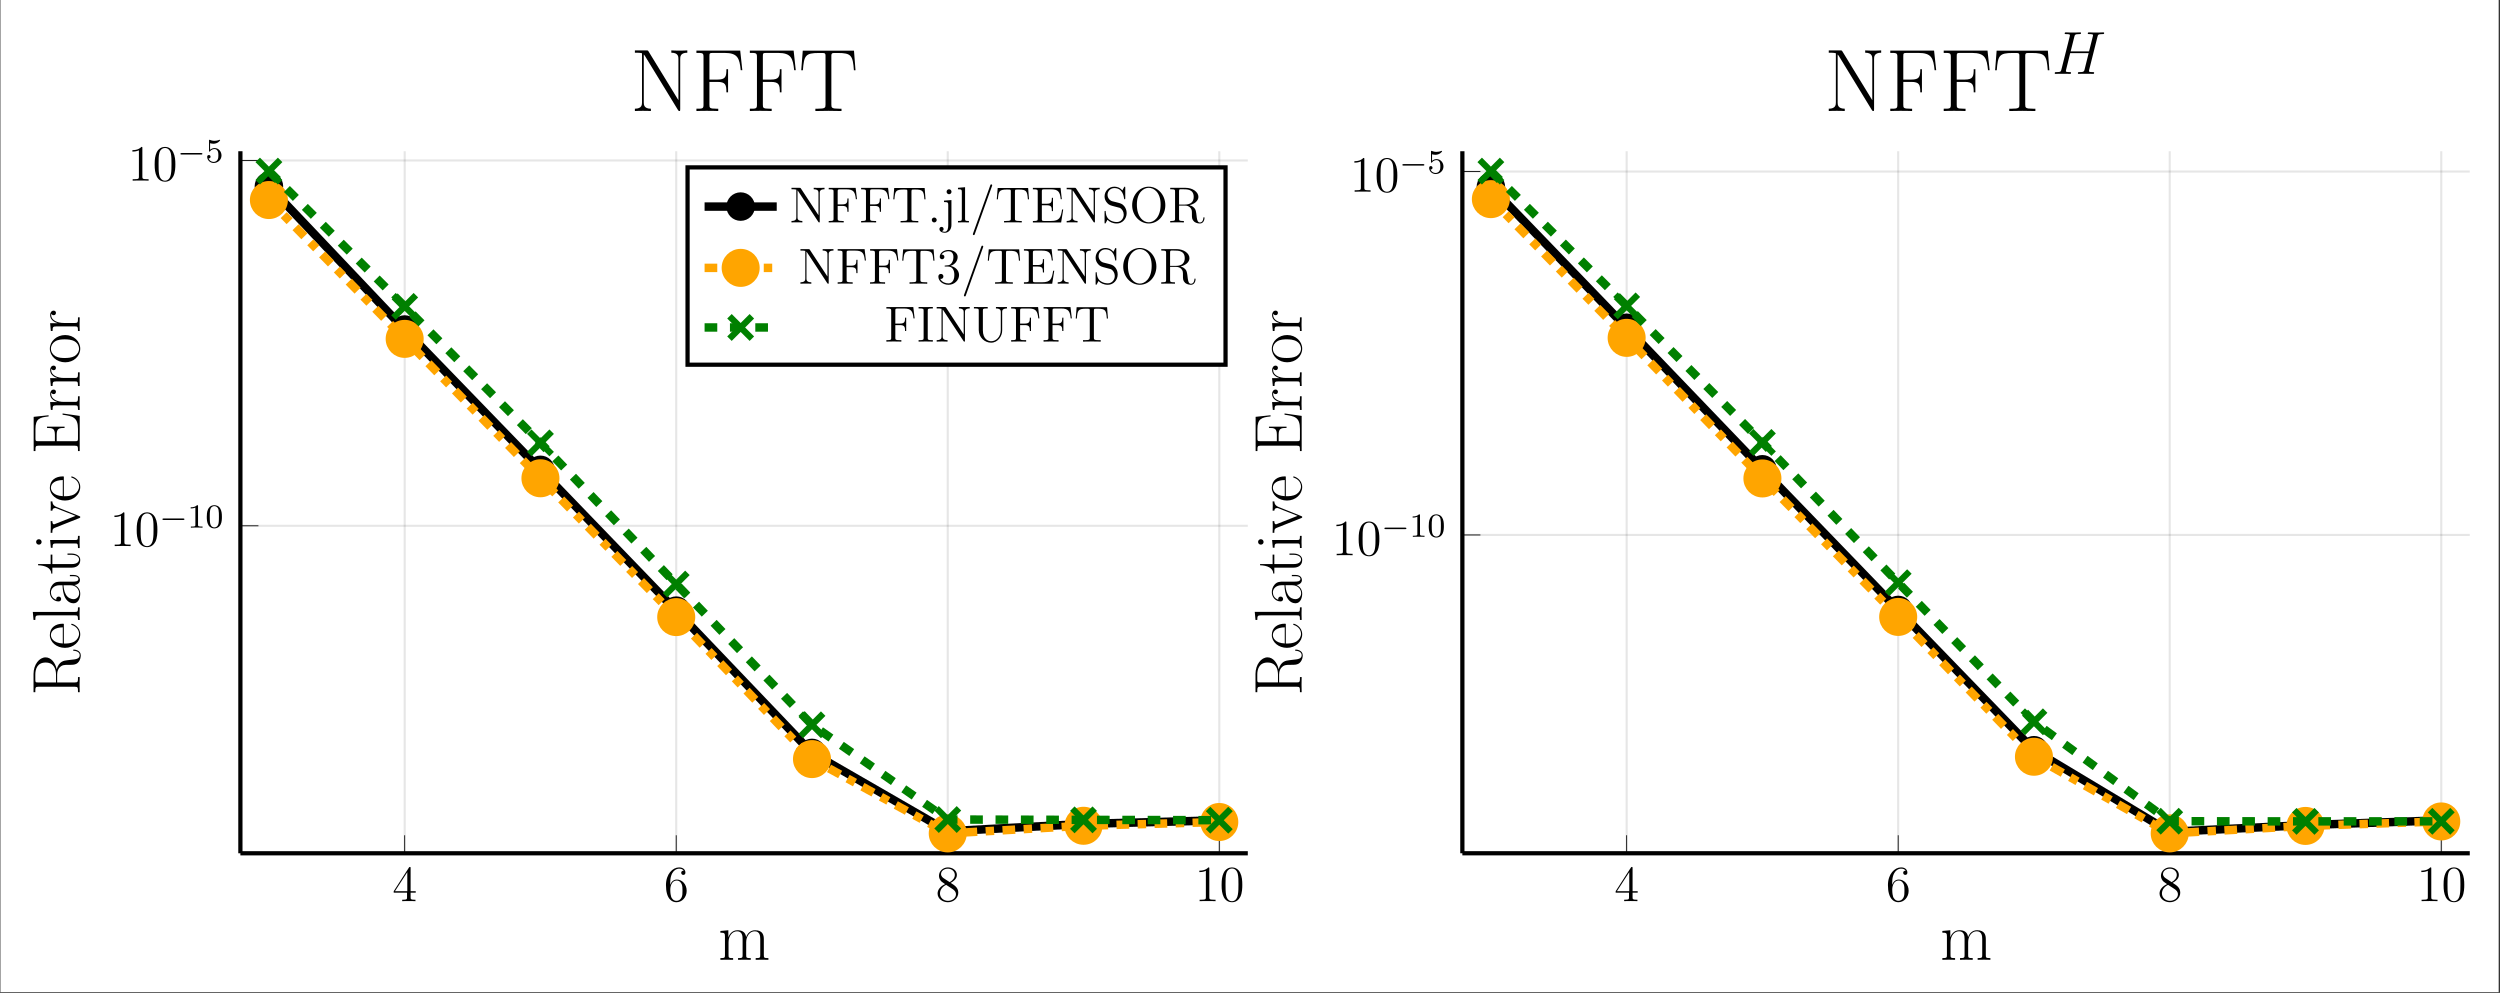<?xml version="1.0" encoding="UTF-8"?>
<svg xmlns="http://www.w3.org/2000/svg" xmlns:xlink="http://www.w3.org/1999/xlink" width="588.791pt" height="233.832pt" viewBox="0 0 588.791 233.832" version="1.2">
<rect x="0" y="0" width="588.791" height="233.832" fill="#333333" stroke="none"/>
<defs>
<g>
<symbol overflow="visible" id="glyph-1645286977461053-0-0">
<path style="stroke:none;" d=""/>
</symbol>
<symbol overflow="visible" id="glyph-1645286977461053-0-1">
<path style="stroke:none;" d="M 4.312 -7.781 C 4.312 -8.016 4.312 -8.062 4.141 -8.062 C 4.047 -8.062 4.016 -8.062 3.922 -7.922 L 0.328 -2.344 L 0.328 -2 L 3.469 -2 L 3.469 -0.906 C 3.469 -0.469 3.438 -0.344 2.562 -0.344 L 2.328 -0.344 L 2.328 0 C 2.609 -0.031 3.547 -0.031 3.891 -0.031 C 4.219 -0.031 5.172 -0.031 5.453 0 L 5.453 -0.344 L 5.219 -0.344 C 4.344 -0.344 4.312 -0.469 4.312 -0.906 L 4.312 -2 L 5.516 -2 L 5.516 -2.344 L 4.312 -2.344 Z M 3.531 -6.844 L 3.531 -2.344 L 0.625 -2.344 Z M 3.531 -6.844 "/>
</symbol>
<symbol overflow="visible" id="glyph-1645286977461053-0-2">
<path style="stroke:none;" d="M 1.469 -4.156 C 1.469 -7.188 2.938 -7.656 3.578 -7.656 C 4.016 -7.656 4.453 -7.531 4.672 -7.172 C 4.531 -7.172 4.078 -7.172 4.078 -6.688 C 4.078 -6.422 4.25 -6.188 4.562 -6.188 C 4.859 -6.188 5.062 -6.375 5.062 -6.719 C 5.062 -7.344 4.609 -7.953 3.578 -7.953 C 2.062 -7.953 0.484 -6.406 0.484 -3.781 C 0.484 -0.484 1.922 0.25 2.938 0.25 C 4.25 0.25 5.359 -0.891 5.359 -2.438 C 5.359 -4.031 4.25 -5.094 3.047 -5.094 C 1.984 -5.094 1.594 -4.172 1.469 -3.844 Z M 2.938 -0.078 C 2.188 -0.078 1.828 -0.734 1.719 -0.984 C 1.609 -1.297 1.5 -1.891 1.5 -2.719 C 1.5 -3.672 1.922 -4.859 3 -4.859 C 3.656 -4.859 4 -4.406 4.188 -4 C 4.375 -3.562 4.375 -2.969 4.375 -2.453 C 4.375 -1.844 4.375 -1.297 4.141 -0.844 C 3.844 -0.281 3.422 -0.078 2.938 -0.078 Z M 2.938 -0.078 "/>
</symbol>
<symbol overflow="visible" id="glyph-1645286977461053-0-3">
<path style="stroke:none;" d="M 3.562 -4.312 C 4.156 -4.641 5.031 -5.188 5.031 -6.188 C 5.031 -7.234 4.031 -7.953 2.922 -7.953 C 1.75 -7.953 0.812 -7.078 0.812 -5.984 C 0.812 -5.578 0.938 -5.172 1.266 -4.766 C 1.406 -4.609 1.406 -4.609 2.25 -4.016 C 1.094 -3.484 0.484 -2.672 0.484 -1.812 C 0.484 -0.531 1.703 0.25 2.922 0.25 C 4.25 0.25 5.359 -0.734 5.359 -1.984 C 5.359 -3.203 4.5 -3.734 3.562 -4.312 Z M 1.938 -5.391 C 1.781 -5.5 1.297 -5.812 1.297 -6.391 C 1.297 -7.172 2.109 -7.656 2.922 -7.656 C 3.781 -7.656 4.547 -7.047 4.547 -6.188 C 4.547 -5.453 4.016 -4.859 3.328 -4.484 Z M 2.5 -3.844 L 3.938 -2.906 C 4.25 -2.703 4.812 -2.328 4.812 -1.609 C 4.812 -0.688 3.891 -0.078 2.922 -0.078 C 1.906 -0.078 1.047 -0.812 1.047 -1.812 C 1.047 -2.734 1.719 -3.484 2.5 -3.844 Z M 2.5 -3.844 "/>
</symbol>
<symbol overflow="visible" id="glyph-1645286977461053-0-4">
<path style="stroke:none;" d="M 3.438 -7.656 C 3.438 -7.938 3.438 -7.953 3.203 -7.953 C 2.922 -7.625 2.312 -7.188 1.094 -7.188 L 1.094 -6.844 C 1.359 -6.844 1.953 -6.844 2.625 -7.141 L 2.625 -0.922 C 2.625 -0.484 2.578 -0.344 1.531 -0.344 L 1.156 -0.344 L 1.156 0 C 1.484 -0.031 2.641 -0.031 3.031 -0.031 C 3.438 -0.031 4.578 -0.031 4.906 0 L 4.906 -0.344 L 4.531 -0.344 C 3.484 -0.344 3.438 -0.484 3.438 -0.922 Z M 3.438 -7.656 "/>
</symbol>
<symbol overflow="visible" id="glyph-1645286977461053-0-5">
<path style="stroke:none;" d="M 5.359 -3.828 C 5.359 -4.812 5.297 -5.781 4.859 -6.688 C 4.375 -7.688 3.516 -7.953 2.922 -7.953 C 2.234 -7.953 1.391 -7.609 0.938 -6.609 C 0.609 -5.859 0.484 -5.109 0.484 -3.828 C 0.484 -2.672 0.578 -1.797 1 -0.938 C 1.469 -0.031 2.297 0.25 2.922 0.25 C 3.953 0.25 4.547 -0.375 4.906 -1.062 C 5.328 -1.953 5.359 -3.125 5.359 -3.828 Z M 2.922 0.016 C 2.531 0.016 1.75 -0.203 1.531 -1.5 C 1.406 -2.219 1.406 -3.125 1.406 -3.969 C 1.406 -4.953 1.406 -5.828 1.594 -6.531 C 1.797 -7.344 2.406 -7.703 2.922 -7.703 C 3.375 -7.703 4.062 -7.438 4.297 -6.406 C 4.453 -5.719 4.453 -4.781 4.453 -3.969 C 4.453 -3.172 4.453 -2.266 4.312 -1.531 C 4.094 -0.219 3.328 0.016 2.922 0.016 Z M 2.922 0.016 "/>
</symbol>
<symbol overflow="visible" id="glyph-1645286977461053-1-0">
<path style="stroke:none;" d=""/>
</symbol>
<symbol overflow="visible" id="glyph-1645286977461053-1-1">
<path style="stroke:none;" d="M 5.562 -1.812 C 5.703 -1.812 5.875 -1.812 5.875 -1.984 C 5.875 -2.172 5.703 -2.172 5.562 -2.172 L 1 -2.172 C 0.875 -2.172 0.703 -2.172 0.703 -1.984 C 0.703 -1.812 0.875 -1.812 1 -1.812 Z M 5.562 -1.812 "/>
</symbol>
<symbol overflow="visible" id="glyph-1645286977461053-2-0">
<path style="stroke:none;" d=""/>
</symbol>
<symbol overflow="visible" id="glyph-1645286977461053-2-1">
<path style="stroke:none;" d="M 2.5 -5.078 C 2.5 -5.297 2.484 -5.297 2.266 -5.297 C 1.938 -4.984 1.516 -4.797 0.766 -4.797 L 0.766 -4.531 C 0.984 -4.531 1.406 -4.531 1.875 -4.734 L 1.875 -0.656 C 1.875 -0.359 1.844 -0.266 1.094 -0.266 L 0.812 -0.266 L 0.812 0 C 1.141 -0.031 1.828 -0.031 2.188 -0.031 C 2.547 -0.031 3.234 -0.031 3.562 0 L 3.562 -0.266 L 3.281 -0.266 C 2.531 -0.266 2.5 -0.359 2.5 -0.656 Z M 2.5 -5.078 "/>
</symbol>
<symbol overflow="visible" id="glyph-1645286977461053-2-2">
<path style="stroke:none;" d="M 3.891 -2.547 C 3.891 -3.391 3.812 -3.906 3.547 -4.422 C 3.203 -5.125 2.547 -5.297 2.109 -5.297 C 1.109 -5.297 0.734 -4.547 0.625 -4.328 C 0.344 -3.75 0.328 -2.953 0.328 -2.547 C 0.328 -2.016 0.344 -1.219 0.734 -0.578 C 1.094 0.016 1.688 0.172 2.109 0.172 C 2.5 0.172 3.172 0.047 3.578 -0.734 C 3.875 -1.312 3.891 -2.031 3.891 -2.547 Z M 2.109 -0.062 C 1.844 -0.062 1.297 -0.188 1.125 -1.016 C 1.031 -1.469 1.031 -2.219 1.031 -2.641 C 1.031 -3.188 1.031 -3.75 1.125 -4.188 C 1.297 -5 1.906 -5.078 2.109 -5.078 C 2.375 -5.078 2.938 -4.938 3.094 -4.219 C 3.188 -3.781 3.188 -3.172 3.188 -2.641 C 3.188 -2.172 3.188 -1.453 3.094 -1 C 2.922 -0.172 2.375 -0.062 2.109 -0.062 Z M 2.109 -0.062 "/>
</symbol>
<symbol overflow="visible" id="glyph-1645286977461053-2-3">
<path style="stroke:none;" d="M 1.109 -4.484 C 1.219 -4.453 1.531 -4.359 1.875 -4.359 C 2.875 -4.359 3.469 -5.062 3.469 -5.188 C 3.469 -5.281 3.422 -5.297 3.375 -5.297 C 3.359 -5.297 3.344 -5.297 3.281 -5.266 C 2.969 -5.141 2.594 -5.047 2.172 -5.047 C 1.703 -5.047 1.312 -5.156 1.062 -5.266 C 0.984 -5.297 0.969 -5.297 0.953 -5.297 C 0.859 -5.297 0.859 -5.219 0.859 -5.062 L 0.859 -2.734 C 0.859 -2.594 0.859 -2.5 0.984 -2.5 C 1.047 -2.5 1.062 -2.531 1.109 -2.594 C 1.203 -2.703 1.5 -3.109 2.188 -3.109 C 2.625 -3.109 2.844 -2.75 2.922 -2.594 C 3.047 -2.312 3.062 -1.938 3.062 -1.641 C 3.062 -1.344 3.062 -0.906 2.844 -0.562 C 2.688 -0.312 2.359 -0.078 1.938 -0.078 C 1.422 -0.078 0.922 -0.391 0.734 -0.922 C 0.75 -0.906 0.812 -0.906 0.812 -0.906 C 1.031 -0.906 1.219 -1.047 1.219 -1.297 C 1.219 -1.594 0.984 -1.703 0.828 -1.703 C 0.672 -1.703 0.422 -1.625 0.422 -1.281 C 0.422 -0.562 1.047 0.172 1.953 0.172 C 2.953 0.172 3.797 -0.609 3.797 -1.594 C 3.797 -2.516 3.125 -3.344 2.188 -3.344 C 1.797 -3.344 1.422 -3.219 1.109 -2.938 Z M 1.109 -4.484 "/>
</symbol>
<symbol overflow="visible" id="glyph-1645286977461053-3-0">
<path style="stroke:none;" d=""/>
</symbol>
<symbol overflow="visible" id="glyph-1645286977461053-3-1">
<path style="stroke:none;" d="M 11.844 0 L 11.844 -0.406 C 10.828 -0.406 10.766 -0.484 10.766 -1.094 L 10.766 -4.844 C 10.766 -5.641 10.625 -6.969 8.719 -6.969 C 7.641 -6.969 6.891 -6.234 6.609 -5.375 L 6.594 -5.375 C 6.406 -6.688 5.469 -6.969 4.562 -6.969 C 3.312 -6.969 2.656 -6 2.422 -5.359 L 2.406 -5.359 L 2.406 -6.969 L 0.531 -6.797 L 0.531 -6.391 C 1.469 -6.391 1.609 -6.297 1.609 -5.531 L 1.609 -1.094 C 1.609 -0.5 1.547 -0.406 0.531 -0.406 L 0.531 0 C 0.906 -0.031 1.609 -0.031 2.016 -0.031 C 2.438 -0.031 3.156 -0.031 3.531 0 L 3.531 -0.406 C 2.516 -0.406 2.453 -0.484 2.453 -1.094 L 2.453 -4.156 C 2.453 -5.625 3.344 -6.719 4.453 -6.719 C 5.641 -6.719 5.766 -5.672 5.766 -4.906 L 5.766 -1.094 C 5.766 -0.5 5.703 -0.406 4.688 -0.406 L 4.688 0 C 5.062 -0.031 5.766 -0.031 6.172 -0.031 C 6.594 -0.031 7.312 -0.031 7.688 0 L 7.688 -0.406 C 6.672 -0.406 6.609 -0.484 6.609 -1.094 L 6.609 -4.156 C 6.609 -5.625 7.5 -6.719 8.609 -6.719 C 9.797 -6.719 9.922 -5.672 9.922 -4.906 L 9.922 -1.094 C 9.922 -0.5 9.859 -0.406 8.844 -0.406 L 8.844 0 C 9.219 -0.031 9.922 -0.031 10.328 -0.031 C 10.75 -0.031 11.469 -0.031 11.844 0 Z M 11.844 0 "/>
</symbol>
<symbol overflow="visible" id="glyph-1645286977461053-4-0">
<path style="stroke:none;" d=""/>
</symbol>
<symbol overflow="visible" id="glyph-1645286977461053-4-1">
<path style="stroke:none;" d="M -1.344 -10.859 C -1.438 -10.859 -1.547 -10.859 -1.547 -10.719 C -1.547 -10.594 -1.453 -10.578 -1.391 -10.578 C -0.344 -10.5 0 -10.031 0 -9.531 C 0 -8.656 -1 -8.562 -1.969 -8.469 C -2.312 -8.422 -2.547 -8.391 -2.891 -8.359 C -3.688 -8.266 -4.859 -8.141 -5.422 -6.234 C -5.734 -7.75 -6.75 -9.031 -8.031 -9.031 C -9.516 -9.031 -10.875 -7.344 -10.875 -5.109 L -10.875 -0.828 L -10.453 -0.828 C -10.453 -1.922 -10.453 -2.109 -9.75 -2.109 L -1.125 -2.109 C -0.406 -2.109 -0.406 -1.922 -0.406 -0.828 L 0 -0.828 C -0.031 -1.297 -0.031 -2.125 -0.031 -2.609 C -0.031 -3.109 -0.031 -3.938 0 -4.391 L -0.406 -4.391 C -0.406 -3.297 -0.406 -3.125 -1.125 -3.125 L -5.312 -3.125 L -5.312 -4.984 C -5.312 -5.891 -4.953 -6.406 -4.75 -6.625 C -4.125 -7.266 -3.688 -7.266 -2.609 -7.266 C -1.547 -7.266 -1 -7.266 -0.469 -7.734 C 0.188 -8.344 0.25 -9.156 0.25 -9.5 C 0.25 -10.688 -1.062 -10.859 -1.344 -10.859 Z M -8.031 -7.812 C -5.969 -7.812 -5.578 -6.125 -5.578 -4.938 L -5.578 -3.125 L -9.844 -3.125 C -10.375 -3.125 -10.453 -3.156 -10.453 -3.797 L -10.453 -4.953 C -10.453 -6.266 -10 -7.812 -8.031 -7.812 Z M -8.031 -7.812 "/>
</symbol>
<symbol overflow="visible" id="glyph-1645286977461053-4-2">
<path style="stroke:none;" d="M -4 -6.125 C -5.625 -6.125 -7.031 -5.266 -7.031 -3.453 C -7.031 -1.766 -5.422 -0.438 -3.469 -0.438 C -1.406 -0.438 0.125 -1.938 0.125 -3.625 C 0.125 -5.406 -1.562 -6.109 -1.891 -6.109 C -2 -6.109 -2 -5.984 -2 -5.984 C -2 -5.875 -1.969 -5.859 -1.781 -5.797 C -0.703 -5.438 -0.156 -4.562 -0.156 -3.734 C -0.156 -3.062 -0.547 -2.375 -1.234 -1.938 C -2.047 -1.453 -3 -1.453 -3.734 -1.453 L -3.734 -6.062 C -3.812 -6.125 -3.844 -6.125 -4 -6.125 Z M -3.984 -5.266 L -3.984 -1.469 C -6.266 -1.578 -6.781 -2.797 -6.781 -3.438 C -6.781 -4.516 -5.766 -5.25 -3.984 -5.266 Z M -3.984 -5.266 "/>
</symbol>
<symbol overflow="visible" id="glyph-1645286977461053-4-3">
<path style="stroke:none;" d="M 0 -3.516 L -0.406 -3.516 C -0.406 -2.5 -0.484 -2.438 -1.094 -2.438 L -11.047 -2.438 L -10.875 -0.547 L -10.453 -0.547 C -10.453 -1.484 -10.359 -1.625 -9.594 -1.625 L -1.094 -1.625 C -0.5 -1.625 -0.406 -1.562 -0.406 -0.547 L 0 -0.547 C -0.031 -0.922 -0.031 -1.625 -0.031 -2.016 C -0.031 -2.438 -0.031 -3.141 0 -3.516 Z M 0 -3.516 "/>
</symbol>
<symbol overflow="visible" id="glyph-1645286977461053-4-4">
<path style="stroke:none;" d="M -1.422 -7.156 L -2.312 -7.156 L -2.312 -6.859 L -1.406 -6.859 C -0.438 -6.859 -0.297 -6.438 -0.297 -6.219 C -0.297 -5.578 -1.125 -5.578 -1.828 -5.578 L -4.125 -5.578 C -5.172 -5.578 -5.734 -5.578 -6.359 -4.906 C -6.875 -4.312 -7.031 -3.625 -7.031 -3.094 C -7.031 -1.828 -6.047 -0.922 -5 -0.922 C -4.406 -0.922 -4.375 -1.406 -4.375 -1.5 C -4.375 -1.703 -4.5 -2.062 -4.953 -2.062 C -5.344 -2.062 -5.531 -1.766 -5.531 -1.5 C -5.531 -1.438 -5.516 -1.359 -5.5 -1.312 C -6.5 -1.641 -6.781 -2.5 -6.781 -3.062 C -6.781 -3.859 -6.078 -4.734 -4.75 -4.734 L -4.047 -4.734 C -4.016 -3.797 -3.891 -2.656 -3.406 -1.766 C -2.844 -0.766 -2.047 -0.484 -1.453 -0.484 C -0.219 -0.484 0.125 -1.906 0.125 -2.75 C 0.125 -3.625 -0.359 -4.438 -1.281 -4.797 C -0.578 -4.828 0.062 -5.266 0.062 -5.969 C 0.062 -6.312 -0.156 -7.156 -1.422 -7.156 Z M -2.219 -4.734 C -0.828 -4.734 -0.125 -3.734 -0.125 -2.859 C -0.125 -2.062 -0.719 -1.453 -1.453 -1.453 C -1.922 -1.453 -2.766 -1.656 -3.281 -2.578 C -3.703 -3.344 -3.781 -4.219 -3.812 -4.734 Z M -2.219 -4.734 "/>
</symbol>
<symbol overflow="visible" id="glyph-1645286977461053-4-5">
<path style="stroke:none;" d="M -1.969 -4.891 L -2.875 -4.891 L -2.875 -4.594 L -1.984 -4.594 C -0.891 -4.594 -0.156 -4.172 -0.156 -3.5 C -0.156 -3.047 -0.484 -2.406 -1.922 -2.406 L -6.438 -2.406 L -6.438 -4.641 L -6.844 -4.641 L -6.844 -2.406 L -9.797 -2.406 L -9.797 -2.125 C -8.156 -2.078 -6.719 -1.531 -6.688 -0.172 L -6.438 -0.172 L -6.438 -1.562 L -1.953 -1.562 C -1.656 -1.562 0.125 -1.562 0.125 -3.406 C 0.125 -4.344 -0.797 -4.891 -1.969 -4.891 Z M -1.969 -4.891 "/>
</symbol>
<symbol overflow="visible" id="glyph-1645286977461053-4-6">
<path style="stroke:none;" d="M 0 -3.406 L -0.406 -3.406 C -0.406 -2.469 -0.516 -2.438 -1.078 -2.438 L -6.969 -2.438 L -6.797 -0.609 L -6.391 -0.609 C -6.391 -1.5 -6.297 -1.625 -5.531 -1.625 L -1.094 -1.625 C -0.5 -1.625 -0.406 -1.562 -0.406 -0.547 L 0 -0.547 C -0.031 -0.922 -0.031 -1.609 -0.031 -2 C -0.031 -2.391 -0.031 -3.047 0 -3.406 Z M -9.609 -2.625 C -10 -2.625 -10.266 -2.328 -10.266 -1.984 C -10.266 -1.609 -9.969 -1.344 -9.609 -1.344 C -9.234 -1.344 -8.969 -1.641 -8.969 -1.969 C -8.969 -2.359 -9.266 -2.625 -9.609 -2.625 Z M -9.609 -2.625 "/>
</symbol>
<symbol overflow="visible" id="glyph-1645286977461053-4-7">
<path style="stroke:none;" d="M -6.438 -7.547 L -6.844 -7.547 L -6.812 -6.547 C -6.812 -6.203 -6.812 -5.688 -6.844 -5.359 L -6.438 -5.359 C -6.406 -5.766 -6.203 -5.984 -5.797 -5.984 C -5.656 -5.984 -5.625 -5.984 -5.391 -5.891 L -0.969 -4.141 L -5.75 -2.25 C -5.953 -2.156 -5.984 -2.156 -6.047 -2.156 C -6.438 -2.156 -6.438 -2.672 -6.438 -2.906 L -6.844 -2.906 C -6.812 -2.531 -6.812 -1.828 -6.812 -1.438 C -6.812 -1 -6.812 -0.516 -6.844 -0.156 L -6.438 -0.156 C -6.438 -0.766 -6.438 -1.094 -5.938 -1.297 L -0.141 -3.594 C 0.094 -3.688 0.125 -3.703 0.125 -3.859 C 0.125 -4 0.094 -4.016 -0.141 -4.109 L -5.406 -6.219 C -5.766 -6.375 -6.406 -6.625 -6.438 -7.547 Z M -6.438 -7.547 "/>
</symbol>
<symbol overflow="visible" id="glyph-1645286977461053-4-8">
<path style="stroke:none;" d="M -4.031 -9.672 L -4.031 -9.375 C -1.688 -9.031 -0.406 -8.828 -0.406 -6.016 L -0.406 -3.812 C -0.406 -3.172 -0.5 -3.141 -1.031 -3.141 L -5.422 -3.141 L -5.422 -4.641 C -5.422 -6.125 -4.891 -6.266 -3.562 -6.266 L -3.562 -6.562 L -7.703 -6.562 L -7.703 -6.266 C -6.391 -6.266 -5.844 -6.125 -5.844 -4.641 L -5.844 -3.141 L -9.812 -3.141 C -10.344 -3.141 -10.422 -3.172 -10.422 -3.812 L -10.422 -5.984 C -10.422 -8.453 -9.438 -8.734 -7.328 -8.969 L -7.328 -9.25 L -10.844 -8.875 L -10.844 -0.812 L -10.422 -0.812 C -10.422 -1.906 -10.422 -2.078 -9.719 -2.078 L -1.125 -2.078 C -0.406 -2.078 -0.406 -1.906 -0.406 -0.812 L 0 -0.812 L 0 -9.094 Z M -4.031 -9.672 "/>
</symbol>
<symbol overflow="visible" id="glyph-1645286977461053-4-9">
<path style="stroke:none;" d="M -6.141 -5.297 C -6.656 -5.297 -6.969 -4.797 -6.969 -4.25 C -6.969 -3.047 -5.797 -2.516 -5.234 -2.359 L -5.234 -2.344 L -6.969 -2.344 L -6.797 -0.5 L -6.391 -0.5 C -6.391 -1.438 -6.297 -1.578 -5.531 -1.578 L -1.094 -1.578 C -0.5 -1.578 -0.406 -1.516 -0.406 -0.5 L 0 -0.5 C -0.031 -0.875 -0.031 -1.609 -0.031 -2.016 C -0.031 -2.484 -0.031 -3.297 0 -3.719 L -0.406 -3.719 C -0.406 -2.578 -0.406 -2.391 -1.125 -2.391 L -3.75 -2.391 C -5.281 -2.391 -6.719 -3.047 -6.719 -4.234 C -6.719 -4.344 -6.703 -4.453 -6.656 -4.562 C -6.656 -4.562 -6.547 -4.219 -6.125 -4.219 C -5.75 -4.219 -5.594 -4.516 -5.594 -4.766 C -5.594 -4.953 -5.703 -5.297 -6.141 -5.297 Z M -6.141 -5.297 "/>
</symbol>
<symbol overflow="visible" id="glyph-1645286977461053-4-10">
<path style="stroke:none;" d="M -3.406 -6.859 C -5.438 -6.859 -7.031 -5.375 -7.031 -3.641 C -7.031 -1.906 -5.438 -0.438 -3.406 -0.438 C -1.406 -0.438 0.125 -1.906 0.125 -3.641 C 0.125 -5.375 -1.406 -6.859 -3.406 -6.859 Z M -3.531 -5.844 C -2.906 -5.844 -1.953 -5.812 -1.188 -5.375 C -0.469 -4.938 -0.156 -4.25 -0.156 -3.641 C -0.156 -2.891 -0.609 -2.266 -1.219 -1.891 C -1.938 -1.5 -2.828 -1.453 -3.531 -1.453 C -4.203 -1.453 -5.031 -1.484 -5.75 -1.891 C -6.266 -2.219 -6.781 -2.828 -6.781 -3.641 C -6.781 -4.359 -6.391 -4.969 -5.828 -5.344 C -5.078 -5.844 -4.031 -5.844 -3.531 -5.844 Z M -3.531 -5.844 "/>
</symbol>
<symbol overflow="visible" id="glyph-1645286977461053-5-0">
<path style="stroke:none;" d=""/>
</symbol>
<symbol overflow="visible" id="glyph-1645286977461053-5-1">
<path style="stroke:none;" d="M 13.406 -13.734 L 13.406 -14.281 C 12.922 -14.234 12.047 -14.234 11.516 -14.234 C 11 -14.234 10.125 -14.234 9.641 -14.281 L 9.641 -13.734 C 11.312 -13.734 11.312 -12.75 11.312 -12.234 L 11.312 -2.547 L 4.281 -14.031 C 4.141 -14.266 4.125 -14.281 3.719 -14.281 L 1.062 -14.281 L 1.062 -13.734 L 1.469 -13.734 C 2.297 -13.734 2.672 -13.625 2.734 -13.609 L 2.734 -2.047 C 2.734 -1.531 2.734 -0.547 1.062 -0.547 L 1.062 0 C 1.547 -0.047 2.422 -0.047 2.953 -0.047 C 3.469 -0.047 4.344 -0.047 4.828 0 L 4.828 -0.547 C 3.156 -0.547 3.156 -1.531 3.156 -2.047 L 3.156 -13.312 C 3.297 -13.188 3.297 -13.156 3.453 -12.938 L 11.203 -0.25 C 11.359 0 11.422 0 11.516 0 C 11.734 0 11.734 -0.062 11.734 -0.453 L 11.734 -12.234 C 11.734 -12.75 11.734 -13.734 13.406 -13.734 Z M 13.406 -13.734 "/>
</symbol>
<symbol overflow="visible" id="glyph-1645286977461053-5-2">
<path style="stroke:none;" d="M 11.875 -9.609 L 11.375 -14.234 L 1.062 -14.234 L 1.062 -13.688 C 2.516 -13.688 2.734 -13.688 2.734 -12.75 L 2.734 -1.484 C 2.734 -0.547 2.516 -0.547 1.062 -0.547 L 1.062 0 C 1.672 -0.047 2.844 -0.047 3.484 -0.047 C 4.344 -0.047 5.359 -0.047 6.203 0 L 6.203 -0.547 L 5.75 -0.547 C 4.156 -0.547 4.125 -0.75 4.125 -1.5 L 4.125 -6.859 L 6 -6.859 C 7.938 -6.859 8.125 -6.172 8.125 -4.406 L 8.516 -4.406 L 8.516 -9.844 L 8.125 -9.844 C 8.125 -8.094 7.938 -7.406 6 -7.406 L 4.125 -7.406 L 4.125 -12.875 C 4.125 -13.594 4.156 -13.688 5 -13.688 L 7.688 -13.688 C 10.844 -13.688 11.203 -12.391 11.5 -9.609 Z M 11.875 -9.609 "/>
</symbol>
<symbol overflow="visible" id="glyph-1645286977461053-5-3">
<path style="stroke:none;" d="M 13.359 -9.594 L 13 -14.219 L 0.938 -14.219 L 0.578 -9.594 L 0.969 -9.594 C 1.234 -13.062 1.531 -13.672 4.75 -13.672 C 5.125 -13.672 5.734 -13.672 5.891 -13.656 C 6.297 -13.594 6.297 -13.344 6.297 -12.859 L 6.297 -1.531 C 6.297 -0.781 6.234 -0.547 4.5 -0.547 L 3.906 -0.547 L 3.906 0 L 6.984 -0.047 L 10.062 0 L 10.062 -0.547 L 9.469 -0.547 C 7.734 -0.547 7.672 -0.781 7.672 -1.531 L 7.672 -12.859 C 7.672 -13.312 7.672 -13.562 8.047 -13.656 C 8.219 -13.672 8.828 -13.672 9.203 -13.672 C 12.391 -13.672 12.719 -13.062 12.984 -9.594 Z M 13.359 -9.594 "/>
</symbol>
<symbol overflow="visible" id="glyph-1645286977461053-6-0">
<path style="stroke:none;" d=""/>
</symbol>
<symbol overflow="visible" id="glyph-1645286977461053-6-1">
<path style="stroke:none;" d="M 8.266 -7.812 L 8.266 -8.156 C 7.953 -8.141 7.328 -8.141 7 -8.141 C 6.656 -8.141 6.031 -8.141 5.719 -8.156 L 5.719 -7.812 C 6.844 -7.812 6.844 -7.25 6.844 -6.906 L 6.844 -1.688 L 2.703 -8 C 2.594 -8.156 2.578 -8.156 2.312 -8.156 L 0.484 -8.156 L 0.484 -7.812 C 1 -7.812 1.297 -7.812 1.625 -7.734 L 1.625 -1.25 C 1.625 -0.906 1.625 -0.344 0.484 -0.344 L 0.484 0 C 0.797 -0.031 1.438 -0.031 1.766 -0.031 C 2.109 -0.031 2.734 -0.031 3.047 0 L 3.047 -0.344 C 1.906 -0.344 1.906 -0.906 1.906 -1.25 L 1.906 -7.547 C 2.016 -7.453 2.016 -7.422 2.109 -7.281 L 6.781 -0.172 C 6.891 -0.016 6.906 0 7 0 C 7.094 0 7.125 -0.047 7.141 -0.078 L 7.141 -6.906 C 7.141 -7.25 7.141 -7.812 8.266 -7.812 Z M 8.266 -7.812 "/>
</symbol>
<symbol overflow="visible" id="glyph-1645286977461053-6-2">
<path style="stroke:none;" d="M 7.141 -5.469 L 6.828 -8.141 L 0.484 -8.141 L 0.484 -7.797 L 0.734 -7.797 C 1.594 -7.797 1.625 -7.672 1.625 -7.234 L 1.625 -0.906 C 1.625 -0.469 1.594 -0.344 0.734 -0.344 L 0.484 -0.344 L 0.484 0 C 0.781 -0.031 1.844 -0.031 2.203 -0.031 C 2.625 -0.031 3.672 -0.031 4.016 0 L 4.016 -0.344 L 3.656 -0.344 C 2.625 -0.344 2.594 -0.484 2.594 -0.922 L 2.594 -3.891 L 3.641 -3.891 C 4.766 -3.891 4.891 -3.5 4.891 -2.5 L 5.156 -2.5 L 5.156 -5.641 L 4.891 -5.641 C 4.891 -4.641 4.766 -4.25 3.641 -4.25 L 2.594 -4.25 L 2.594 -7.312 C 2.594 -7.703 2.625 -7.797 3.141 -7.797 L 4.641 -7.797 C 6.359 -7.797 6.703 -7.156 6.875 -5.469 Z M 7.141 -5.469 "/>
</symbol>
<symbol overflow="visible" id="glyph-1645286977461053-6-3">
<path style="stroke:none;" d="M 8.016 -5.438 L 7.812 -8.109 L 0.641 -8.109 L 0.422 -5.438 L 0.688 -5.438 C 0.844 -7.328 0.953 -7.75 2.844 -7.75 C 3.062 -7.75 3.391 -7.75 3.484 -7.734 C 3.734 -7.703 3.734 -7.547 3.734 -7.281 L 3.734 -0.922 C 3.734 -0.516 3.734 -0.344 2.562 -0.344 L 2.141 -0.344 L 2.141 0 C 2.516 -0.031 3.75 -0.031 4.219 -0.031 C 4.688 -0.031 5.922 -0.031 6.312 0 L 6.312 -0.344 L 5.875 -0.344 C 4.703 -0.344 4.703 -0.516 4.703 -0.922 L 4.703 -7.281 C 4.703 -7.578 4.734 -7.688 4.922 -7.734 C 5.016 -7.75 5.359 -7.75 5.594 -7.75 C 7.484 -7.75 7.594 -7.328 7.75 -5.438 Z M 8.016 -5.438 "/>
</symbol>
<symbol overflow="visible" id="glyph-1645286977461053-6-4">
<path style="stroke:none;" d="M 2.203 -0.578 C 2.203 -0.906 1.922 -1.156 1.625 -1.156 C 1.281 -1.156 1.047 -0.891 1.047 -0.578 C 1.047 -0.234 1.344 0 1.609 0 C 1.938 0 2.203 -0.25 2.203 -0.578 Z M 2.203 -0.578 "/>
</symbol>
<symbol overflow="visible" id="glyph-1645286977461053-6-5">
<path style="stroke:none;" d="M 2.422 0.609 L 2.422 -5.266 L 0.672 -5.141 L 0.672 -4.797 C 1.562 -4.797 1.672 -4.703 1.672 -4.125 L 1.672 0.656 C 1.672 1.312 1.547 2.203 0.844 2.203 C 0.844 2.203 0.453 2.203 0.172 2.031 C 0.484 1.969 0.578 1.75 0.578 1.547 C 0.578 1.266 0.375 1.047 0.094 1.047 C -0.203 1.047 -0.406 1.266 -0.406 1.547 C -0.406 2.125 0.234 2.438 0.859 2.438 C 1.719 2.438 2.422 1.703 2.422 0.609 Z M 2.438 -7.219 C 2.438 -7.578 2.156 -7.812 1.859 -7.812 C 1.531 -7.812 1.281 -7.547 1.281 -7.219 C 1.281 -6.906 1.547 -6.641 1.859 -6.641 C 2.219 -6.641 2.438 -6.938 2.438 -7.219 Z M 2.438 -7.219 "/>
</symbol>
<symbol overflow="visible" id="glyph-1645286977461053-6-6">
<path style="stroke:none;" d="M 2.969 0 L 2.969 -0.344 C 2.203 -0.344 2.062 -0.344 2.062 -0.891 L 2.062 -8.297 L 0.391 -8.156 L 0.391 -7.812 C 1.203 -7.812 1.297 -7.734 1.297 -7.141 L 1.297 -0.891 C 1.297 -0.344 1.172 -0.344 0.391 -0.344 L 0.391 0 C 0.734 -0.031 1.312 -0.031 1.672 -0.031 C 2.031 -0.031 2.625 -0.031 2.969 0 Z M 2.969 0 "/>
</symbol>
<symbol overflow="visible" id="glyph-1645286977461053-6-7">
<path style="stroke:none;" d="M 5.203 -8.734 C 5.203 -8.891 5.078 -8.969 4.984 -8.969 C 4.828 -8.969 4.797 -8.859 4.734 -8.703 L 0.703 2.562 C 0.641 2.719 0.641 2.766 0.641 2.766 C 0.641 2.891 0.734 2.984 0.875 2.984 C 1.031 2.984 1.062 2.875 1.109 2.734 L 5.141 -8.531 C 5.203 -8.688 5.203 -8.734 5.203 -8.734 Z M 5.203 -8.734 "/>
</symbol>
<symbol overflow="visible" id="glyph-1645286977461053-6-8">
<path style="stroke:none;" d="M 7.625 -3.062 L 7.359 -3.062 C 7.078 -1.188 6.797 -0.344 4.766 -0.344 L 3.141 -0.344 C 2.625 -0.344 2.594 -0.438 2.594 -0.828 L 2.594 -4.047 L 3.688 -4.047 C 4.828 -4.047 4.953 -3.688 4.953 -2.656 L 5.219 -2.656 L 5.219 -5.797 L 4.953 -5.797 C 4.953 -4.766 4.828 -4.406 3.688 -4.406 L 2.594 -4.406 L 2.594 -7.312 C 2.594 -7.703 2.625 -7.797 3.141 -7.797 L 4.734 -7.797 C 6.484 -7.797 6.859 -7.203 7.047 -5.469 L 7.297 -5.469 L 7 -8.141 L 0.484 -8.141 L 0.484 -7.797 L 0.734 -7.797 C 1.594 -7.797 1.625 -7.672 1.625 -7.234 L 1.625 -0.906 C 1.625 -0.469 1.594 -0.344 0.734 -0.344 L 0.484 -0.344 L 0.484 0 L 7.141 0 Z M 7.625 -3.062 "/>
</symbol>
<symbol overflow="visible" id="glyph-1645286977461053-6-9">
<path style="stroke:none;" d="M 5.844 -2.203 C 5.844 -2.922 5.562 -3.469 5.25 -3.859 C 4.812 -4.406 4.266 -4.531 3.797 -4.656 L 2.484 -4.984 C 1.875 -5.141 1.344 -5.734 1.344 -6.5 C 1.344 -7.344 2.016 -8.094 2.938 -8.094 C 4.906 -8.094 5.156 -6.156 5.234 -5.641 C 5.266 -5.5 5.266 -5.453 5.375 -5.453 C 5.516 -5.453 5.516 -5.516 5.516 -5.719 L 5.516 -8.141 C 5.516 -8.359 5.516 -8.422 5.391 -8.422 C 5.359 -8.422 5.312 -8.422 5.219 -8.266 L 4.828 -7.531 C 4.25 -8.266 3.469 -8.422 2.938 -8.422 C 1.609 -8.422 0.641 -7.344 0.641 -6.125 C 0.641 -5.562 0.844 -5.031 1.297 -4.547 C 1.703 -4.094 2.125 -3.984 2.969 -3.766 C 3.391 -3.672 4.047 -3.5 4.219 -3.438 C 4.781 -3.156 5.156 -2.516 5.156 -1.844 C 5.156 -0.938 4.516 -0.094 3.531 -0.094 C 2.984 -0.094 2.25 -0.234 1.656 -0.734 C 0.969 -1.359 0.922 -2.219 0.906 -2.625 C 0.891 -2.719 0.781 -2.719 0.781 -2.719 C 0.641 -2.719 0.641 -2.656 0.641 -2.438 L 0.641 -0.031 C 0.641 0.188 0.641 0.25 0.766 0.25 C 0.844 0.25 0.844 0.234 0.938 0.078 L 1.328 -0.641 C 1.75 -0.156 2.516 0.25 3.531 0.25 C 4.875 0.25 5.844 -0.891 5.844 -2.203 Z M 5.844 -2.203 "/>
</symbol>
<symbol overflow="visible" id="glyph-1645286977461053-6-10">
<path style="stroke:none;" d="M 8.453 -4.047 C 8.453 -6.531 6.641 -8.422 4.547 -8.422 C 2.422 -8.422 0.641 -6.5 0.641 -4.047 C 0.641 -1.625 2.453 0.25 4.547 0.25 C 6.688 0.25 8.453 -1.656 8.453 -4.047 Z M 7.344 -4.234 C 7.344 -1.125 5.719 -0.031 4.547 -0.031 C 3.328 -0.031 1.75 -1.172 1.75 -4.234 C 1.75 -7.156 3.422 -8.156 4.547 -8.156 C 5.719 -8.156 7.344 -7.125 7.344 -4.234 Z M 7.344 -4.234 "/>
</symbol>
<symbol overflow="visible" id="glyph-1645286977461053-6-11">
<path style="stroke:none;" d="M 8.578 -1.047 C 8.578 -1.109 8.578 -1.219 8.438 -1.219 C 8.312 -1.219 8.312 -1.141 8.312 -1.031 C 8.25 -0.312 7.906 0.016 7.516 0.016 C 6.969 0.016 6.844 -0.547 6.75 -1.188 L 6.641 -2.078 C 6.547 -2.672 6.5 -3.062 6.141 -3.438 C 6.016 -3.562 5.703 -3.891 5.047 -4.062 C 6.234 -4.344 7.141 -5.094 7.141 -6.016 C 7.141 -7.172 5.797 -8.156 4.078 -8.156 L 0.5 -8.156 L 0.5 -7.812 L 0.734 -7.812 C 1.609 -7.812 1.641 -7.703 1.641 -7.25 L 1.641 -0.906 C 1.641 -0.469 1.609 -0.344 0.734 -0.344 L 0.5 -0.344 L 0.5 0 C 0.781 -0.031 1.75 -0.031 2.109 -0.031 C 2.453 -0.031 3.438 -0.031 3.719 0 L 3.719 -0.344 L 3.484 -0.344 C 2.625 -0.344 2.578 -0.469 2.578 -0.906 L 2.578 -3.969 L 3.969 -3.969 C 4.438 -3.969 4.875 -3.844 5.203 -3.5 C 5.609 -3.047 5.609 -2.797 5.609 -1.969 C 5.609 -1.031 5.609 -0.719 6.125 -0.203 C 6.312 -0.031 6.812 0.25 7.484 0.25 C 8.422 0.25 8.578 -0.781 8.578 -1.047 Z M 6.031 -6.016 C 6.031 -4.969 5.469 -4.203 3.922 -4.203 L 2.578 -4.203 L 2.578 -7.344 C 2.578 -7.609 2.578 -7.75 2.828 -7.812 C 2.938 -7.812 3.297 -7.812 3.531 -7.812 C 4.5 -7.812 6.031 -7.812 6.031 -6.016 Z M 6.031 -6.016 "/>
</symbol>
<symbol overflow="visible" id="glyph-1645286977461053-6-12">
<path style="stroke:none;" d="M 5.359 -2.047 C 5.359 -3.141 4.469 -4 3.328 -4.203 C 4.359 -4.5 5.031 -5.375 5.031 -6.312 C 5.031 -7.25 4.047 -7.953 2.891 -7.953 C 1.703 -7.953 0.812 -7.219 0.812 -6.344 C 0.812 -5.875 1.188 -5.766 1.359 -5.766 C 1.609 -5.766 1.906 -5.953 1.906 -6.312 C 1.906 -6.688 1.609 -6.859 1.344 -6.859 C 1.281 -6.859 1.25 -6.859 1.219 -6.844 C 1.672 -7.656 2.797 -7.656 2.859 -7.656 C 3.25 -7.656 4.031 -7.484 4.031 -6.312 C 4.031 -6.078 4 -5.422 3.641 -4.906 C 3.281 -4.375 2.875 -4.344 2.562 -4.328 L 2.203 -4.297 C 2 -4.281 1.953 -4.266 1.953 -4.156 C 1.953 -4.047 2.016 -4.047 2.219 -4.047 L 2.766 -4.047 C 3.797 -4.047 4.25 -3.203 4.25 -2.062 C 4.25 -0.484 3.438 -0.078 2.844 -0.078 C 2.266 -0.078 1.297 -0.344 0.938 -1.141 C 1.328 -1.078 1.672 -1.297 1.672 -1.719 C 1.672 -2.062 1.422 -2.312 1.094 -2.312 C 0.797 -2.312 0.484 -2.141 0.484 -1.688 C 0.484 -0.625 1.547 0.25 2.875 0.25 C 4.297 0.25 5.359 -0.844 5.359 -2.047 Z M 5.359 -2.047 "/>
</symbol>
<symbol overflow="visible" id="glyph-1645286977461053-6-13">
<path style="stroke:none;" d="M 3.797 0 L 3.797 -0.344 L 3.531 -0.344 C 2.625 -0.344 2.594 -0.469 2.594 -0.906 L 2.594 -7.25 C 2.594 -7.703 2.625 -7.812 3.531 -7.812 L 3.797 -7.812 L 3.797 -8.156 C 3.5 -8.141 2.469 -8.141 2.109 -8.141 C 1.75 -8.141 0.719 -8.141 0.438 -8.156 L 0.438 -7.812 L 0.688 -7.812 C 1.594 -7.812 1.625 -7.703 1.625 -7.25 L 1.625 -0.906 C 1.625 -0.469 1.594 -0.344 0.688 -0.344 L 0.438 -0.344 L 0.438 0 C 0.719 -0.031 1.75 -0.031 2.109 -0.031 C 2.469 -0.031 3.5 -0.031 3.797 0 Z M 3.797 0 "/>
</symbol>
<symbol overflow="visible" id="glyph-1645286977461053-6-14">
<path style="stroke:none;" d="M 8.266 -7.812 L 8.266 -8.156 C 7.953 -8.141 7.312 -8.141 6.984 -8.141 C 6.641 -8.141 5.984 -8.141 5.672 -8.156 L 5.672 -7.812 C 6.812 -7.812 6.812 -7.25 6.812 -6.938 L 6.812 -2.75 C 6.812 -1.078 5.672 -0.094 4.547 -0.094 C 3.844 -0.094 2.594 -0.578 2.594 -2.672 L 2.594 -7.25 C 2.594 -7.703 2.625 -7.812 3.484 -7.812 L 3.734 -7.812 L 3.734 -8.156 C 3.438 -8.141 2.469 -8.141 2.109 -8.141 C 1.75 -8.141 0.781 -8.141 0.484 -8.156 L 0.484 -7.812 L 0.734 -7.812 C 1.594 -7.812 1.625 -7.703 1.625 -7.25 L 1.625 -2.734 C 1.625 -1 3.016 0.25 4.531 0.25 C 6.188 0.25 7.141 -1.375 7.141 -2.562 L 7.141 -7.094 C 7.141 -7.812 8.062 -7.812 8.266 -7.812 Z M 8.266 -7.812 "/>
</symbol>
<symbol overflow="visible" id="glyph-1645286977461053-7-0">
<path style="stroke:none;" d=""/>
</symbol>
<symbol overflow="visible" id="glyph-1645286977461053-7-1">
<path style="stroke:none;" d="M 10.719 -8.734 C 10.844 -9.234 10.875 -9.375 11.891 -9.375 C 12.156 -9.375 12.297 -9.375 12.297 -9.625 C 12.297 -9.781 12.172 -9.781 12.078 -9.781 C 11.828 -9.781 11.516 -9.75 11.25 -9.75 L 9.562 -9.75 C 9.281 -9.75 8.984 -9.781 8.719 -9.781 C 8.609 -9.781 8.438 -9.781 8.438 -9.516 C 8.438 -9.375 8.547 -9.375 8.812 -9.375 C 9.672 -9.375 9.672 -9.25 9.672 -9.094 C 9.672 -9.062 9.672 -8.984 9.609 -8.766 L 8.734 -5.297 L 4.406 -5.297 L 5.266 -8.734 C 5.406 -9.234 5.438 -9.375 6.453 -9.375 C 6.703 -9.375 6.844 -9.375 6.844 -9.625 C 6.844 -9.781 6.719 -9.781 6.641 -9.781 C 6.375 -9.781 6.078 -9.75 5.797 -9.75 L 4.109 -9.75 C 3.844 -9.75 3.547 -9.781 3.266 -9.781 C 3.172 -9.781 3 -9.781 3 -9.516 C 3 -9.375 3.094 -9.375 3.359 -9.375 C 4.234 -9.375 4.234 -9.25 4.234 -9.094 C 4.234 -9.062 4.234 -8.984 4.172 -8.766 L 2.234 -1.062 C 2.109 -0.562 2.078 -0.422 1.094 -0.422 C 0.766 -0.422 0.656 -0.422 0.656 -0.141 C 0.656 0 0.812 0 0.859 0 C 1.125 0 1.422 -0.031 1.688 -0.031 L 3.375 -0.031 C 3.656 -0.031 3.953 0 4.234 0 C 4.344 0 4.5 0 4.5 -0.266 C 4.5 -0.422 4.375 -0.422 4.156 -0.422 C 3.281 -0.422 3.281 -0.531 3.281 -0.672 C 3.281 -0.688 3.281 -0.781 3.312 -0.906 L 4.297 -4.891 L 8.641 -4.891 C 8.391 -3.938 7.672 -0.953 7.641 -0.859 C 7.484 -0.438 7.25 -0.438 6.406 -0.422 C 6.234 -0.422 6.109 -0.422 6.109 -0.141 C 6.109 0 6.266 0 6.297 0 C 6.562 0 6.859 -0.031 7.141 -0.031 L 8.828 -0.031 C 9.094 -0.031 9.406 0 9.672 0 C 9.781 0 9.938 0 9.938 -0.266 C 9.938 -0.422 9.812 -0.422 9.594 -0.422 C 8.719 -0.422 8.719 -0.531 8.719 -0.672 C 8.719 -0.688 8.719 -0.781 8.75 -0.906 Z M 10.719 -8.734 "/>
</symbol>
</g>
<clipPath id="clip-1645286977461053-1">
  <path d="M 0.105 0 L 588.477 0 L 588.477 233.664 L 0.105 233.664 Z M 0.105 0 "/>
</clipPath>
<clipPath id="clip-1645286977461053-2">
  <path d="M 56.617 35.641 L 293.945 35.641 L 293.945 201.031 L 56.617 201.031 Z M 56.617 35.641 "/>
</clipPath>
<clipPath id="clip-1645286977461053-3">
  <path d="M 56.617 35.641 L 293.945 35.641 L 293.945 201.031 L 56.617 201.031 Z M 56.617 35.641 "/>
</clipPath>
<clipPath id="clip-1645286977461053-4">
  <path d="M 56.617 35.641 L 293.945 35.641 L 293.945 201.031 L 56.617 201.031 Z M 56.617 35.641 "/>
</clipPath>
<clipPath id="clip-1645286977461053-5">
  <path d="M 344.41 35.641 L 581.738 35.641 L 581.738 201.027 L 344.41 201.027 Z M 344.41 35.641 "/>
</clipPath>
<clipPath id="clip-1645286977461053-6">
  <path d="M 561 179 L 588.477 179 L 588.477 207 L 561 207 Z M 561 179 "/>
</clipPath>
<clipPath id="clip-1645286977461053-7">
  <path d="M 344.41 35.641 L 581.738 35.641 L 581.738 201.027 L 344.41 201.027 Z M 344.41 35.641 "/>
</clipPath>
<clipPath id="clip-1645286977461053-8">
  <path d="M 550 168 L 588.477 168 L 588.477 219 L 550 219 Z M 550 168 "/>
</clipPath>
<clipPath id="clip-1645286977461053-9">
  <path d="M 344.41 35.641 L 581.738 35.641 L 581.738 201.027 L 344.41 201.027 Z M 344.41 35.641 "/>
</clipPath>
<clipPath id="clip-1645286977461053-10">
  <path d="M 551 169 L 588.477 169 L 588.477 218 L 551 218 Z M 551 169 "/>
</clipPath>
</defs>
<g id="surface1">
<g clip-path="url(#clip-1645286977461053-1)" clip-rule="nonzero">
<path style=" stroke:none;fill-rule:nonzero;fill:rgb(100%,100%,100%);fill-opacity:1;" d="M 0.105 233.668 L 0.105 0 L 588.48 0 L 588.48 233.668 Z M 0.105 233.668 "/>
</g>
<path style=" stroke:none;fill-rule:nonzero;fill:rgb(100%,100%,100%);fill-opacity:1;" d="M 56.617 201.031 L 293.945 201.031 L 293.945 35.641 L 56.617 35.641 Z M 56.617 201.031 "/>
<path style="fill:none;stroke-width:0.498;stroke-linecap:butt;stroke-linejoin:miter;stroke:rgb(0%,0%,0%);stroke-opacity:0.1;stroke-miterlimit:10;" d="M 38.731 -249.462 L 38.731 -83.952 M 102.745 -249.462 L 102.745 -83.952 M 166.76 -249.462 L 166.76 -83.952 M 230.775 -249.462 L 230.775 -83.952 " transform="matrix(0.999,0,0,-0.999,56.617,-48.251)"/>
<path style="fill:none;stroke-width:0.498;stroke-linecap:butt;stroke-linejoin:miter;stroke:rgb(0%,0%,0%);stroke-opacity:0.1;stroke-miterlimit:10;" d="M -0 -172.258 L 237.498 -172.258 M -0 -86.13 L 237.498 -86.13 " transform="matrix(0.999,0,0,-0.999,56.617,-48.251)"/>
<path style="fill:none;stroke-width:0.199;stroke-linecap:butt;stroke-linejoin:miter;stroke:rgb(0%,0%,0%);stroke-opacity:1;stroke-miterlimit:10;" d="M 38.731 -249.462 L 38.731 -245.213 M 102.745 -249.462 L 102.745 -245.213 M 166.76 -249.462 L 166.76 -245.213 M 230.775 -249.462 L 230.775 -245.213 " transform="matrix(0.999,0,0,-0.999,56.617,-48.251)"/>
<path style="fill:none;stroke-width:0.199;stroke-linecap:butt;stroke-linejoin:miter;stroke:rgb(0%,0%,0%);stroke-opacity:1;stroke-miterlimit:10;" d="M -0 -172.258 L 4.253 -172.258 M -0 -86.13 L 4.253 -86.13 " transform="matrix(0.999,0,0,-0.999,56.617,-48.251)"/>
<path style="fill:none;stroke-width:0.996;stroke-linecap:butt;stroke-linejoin:miter;stroke:rgb(0%,0%,0%);stroke-opacity:1;stroke-miterlimit:10;" d="M -0 -249.462 L 237.498 -249.462 " transform="matrix(0.999,0,0,-0.999,56.617,-48.251)"/>
<path style="fill:none;stroke-width:0.996;stroke-linecap:butt;stroke-linejoin:miter;stroke:rgb(0%,0%,0%);stroke-opacity:1;stroke-miterlimit:10;" d="M -0 -249.462 L -0 -83.952 " transform="matrix(0.999,0,0,-0.999,56.617,-48.251)"/>
<g style="fill:rgb(0%,0%,0%);fill-opacity:1;">
  <use xlink:href="#glyph-1645286977461053-0-1" x="92.394" y="212.243"/>
</g>
<g style="fill:rgb(0%,0%,0%);fill-opacity:1;">
  <use xlink:href="#glyph-1645286977461053-0-2" x="156.363" y="212.243"/>
</g>
<g style="fill:rgb(0%,0%,0%);fill-opacity:1;">
  <use xlink:href="#glyph-1645286977461053-0-3" x="220.332" y="212.243"/>
</g>
<g style="fill:rgb(0%,0%,0%);fill-opacity:1;">
  <use xlink:href="#glyph-1645286977461053-0-4" x="281.376" y="212.243"/>
  <use xlink:href="#glyph-1645286977461053-0-5" x="287.225" y="212.243"/>
</g>
<g style="fill:rgb(0%,0%,0%);fill-opacity:1;">
  <use xlink:href="#glyph-1645286977461053-0-4" x="25.86" y="128.614"/>
  <use xlink:href="#glyph-1645286977461053-0-5" x="31.709" y="128.614"/>
</g>
<g style="fill:rgb(0%,0%,0%);fill-opacity:1;">
  <use xlink:href="#glyph-1645286977461053-1-1" x="37.558" y="124.278"/>
</g>
<g style="fill:rgb(0%,0%,0%);fill-opacity:1;">
  <use xlink:href="#glyph-1645286977461053-2-1" x="44.14" y="124.278"/>
  <use xlink:href="#glyph-1645286977461053-2-2" x="48.372" y="124.278"/>
</g>
<g style="fill:rgb(0%,0%,0%);fill-opacity:1;">
  <use xlink:href="#glyph-1645286977461053-0-4" x="30.091" y="42.548"/>
  <use xlink:href="#glyph-1645286977461053-0-5" x="35.94" y="42.548"/>
</g>
<g style="fill:rgb(0%,0%,0%);fill-opacity:1;">
  <use xlink:href="#glyph-1645286977461053-1-1" x="41.789" y="38.213"/>
</g>
<g style="fill:rgb(0%,0%,0%);fill-opacity:1;">
  <use xlink:href="#glyph-1645286977461053-2-3" x="48.371" y="38.213"/>
</g>
<g clip-path="url(#clip-1645286977461053-2)" clip-rule="nonzero">
<path style="fill:none;stroke-width:1.993;stroke-linecap:butt;stroke-linejoin:miter;stroke:rgb(0%,0%,0%);stroke-opacity:1;stroke-miterlimit:10;" d="M 6.723 -92.212 L 38.731 -125.986 L 70.738 -159.065 L 102.745 -192.257 L 134.753 -225.8 L 166.76 -244.267 L 198.768 -242.539 L 230.775 -241.69 " transform="matrix(0.999,0,0,-0.999,56.617,-48.251)"/>
</g>
<path style="fill-rule:nonzero;fill:rgb(0%,0%,0%);fill-opacity:1;stroke-width:0.747;stroke-linecap:butt;stroke-linejoin:miter;stroke:rgb(0%,0%,0%);stroke-opacity:1;stroke-miterlimit:10;" d="M 9.71 -92.212 C 9.71 -90.562 8.373 -89.226 6.723 -89.226 C 5.07 -89.226 3.733 -90.562 3.733 -92.212 C 3.733 -93.866 5.07 -95.202 6.723 -95.202 C 8.373 -95.202 9.71 -93.866 9.71 -92.212 Z M 9.71 -92.212 " transform="matrix(0.999,0,0,-0.999,56.617,-48.251)"/>
<path style="fill-rule:nonzero;fill:rgb(0%,0%,0%);fill-opacity:1;stroke-width:0.747;stroke-linecap:butt;stroke-linejoin:miter;stroke:rgb(0%,0%,0%);stroke-opacity:1;stroke-miterlimit:10;" d="M 41.717 -125.986 C 41.717 -124.337 40.38 -122.996 38.731 -122.996 C 37.077 -122.996 35.74 -124.337 35.74 -125.986 C 35.74 -127.636 37.077 -128.973 38.731 -128.973 C 40.38 -128.973 41.717 -127.636 41.717 -125.986 Z M 41.717 -125.986 " transform="matrix(0.999,0,0,-0.999,56.617,-48.251)"/>
<path style="fill-rule:nonzero;fill:rgb(0%,0%,0%);fill-opacity:1;stroke-width:0.747;stroke-linecap:butt;stroke-linejoin:miter;stroke:rgb(0%,0%,0%);stroke-opacity:1;stroke-miterlimit:10;" d="M 73.725 -159.065 C 73.725 -157.411 72.388 -156.074 70.738 -156.074 C 69.085 -156.074 67.748 -157.411 67.748 -159.065 C 67.748 -160.714 69.085 -162.051 70.738 -162.051 C 72.388 -162.051 73.725 -160.714 73.725 -159.065 Z M 73.725 -159.065 " transform="matrix(0.999,0,0,-0.999,56.617,-48.251)"/>
<path style="fill-rule:nonzero;fill:rgb(0%,0%,0%);fill-opacity:1;stroke-width:0.747;stroke-linecap:butt;stroke-linejoin:miter;stroke:rgb(0%,0%,0%);stroke-opacity:1;stroke-miterlimit:10;" d="M 105.732 -192.257 C 105.732 -190.607 104.395 -189.27 102.745 -189.27 C 101.096 -189.27 99.755 -190.607 99.755 -192.257 C 99.755 -193.91 101.096 -195.247 102.745 -195.247 C 104.395 -195.247 105.732 -193.91 105.732 -192.257 Z M 105.732 -192.257 " transform="matrix(0.999,0,0,-0.999,56.617,-48.251)"/>
<path style="fill-rule:nonzero;fill:rgb(0%,0%,0%);fill-opacity:1;stroke-width:0.747;stroke-linecap:butt;stroke-linejoin:miter;stroke:rgb(0%,0%,0%);stroke-opacity:1;stroke-miterlimit:10;" d="M 137.743 -225.8 C 137.743 -224.147 136.402 -222.81 134.753 -222.81 C 133.103 -222.81 131.762 -224.147 131.762 -225.8 C 131.762 -227.45 133.103 -228.787 134.753 -228.787 C 136.402 -228.787 137.743 -227.45 137.743 -225.8 Z M 137.743 -225.8 " transform="matrix(0.999,0,0,-0.999,56.617,-48.251)"/>
<path style="fill-rule:nonzero;fill:rgb(0%,0%,0%);fill-opacity:1;stroke-width:0.747;stroke-linecap:butt;stroke-linejoin:miter;stroke:rgb(0%,0%,0%);stroke-opacity:1;stroke-miterlimit:10;" d="M 169.751 -244.267 C 169.751 -242.613 168.41 -241.276 166.76 -241.276 C 165.111 -241.276 163.77 -242.613 163.77 -244.267 C 163.77 -245.916 165.111 -247.253 166.76 -247.253 C 168.41 -247.253 169.751 -245.916 169.751 -244.267 Z M 169.751 -244.267 " transform="matrix(0.999,0,0,-0.999,56.617,-48.251)"/>
<path style="fill-rule:nonzero;fill:rgb(0%,0%,0%);fill-opacity:1;stroke-width:0.747;stroke-linecap:butt;stroke-linejoin:miter;stroke:rgb(0%,0%,0%);stroke-opacity:1;stroke-miterlimit:10;" d="M 201.758 -242.539 C 201.758 -240.889 200.417 -239.548 198.768 -239.548 C 197.118 -239.548 195.781 -240.889 195.781 -242.539 C 195.781 -244.188 197.118 -245.525 198.768 -245.525 C 200.417 -245.525 201.758 -244.188 201.758 -242.539 Z M 201.758 -242.539 " transform="matrix(0.999,0,0,-0.999,56.617,-48.251)"/>
<path style="fill-rule:nonzero;fill:rgb(0%,0%,0%);fill-opacity:1;stroke-width:0.747;stroke-linecap:butt;stroke-linejoin:miter;stroke:rgb(0%,0%,0%);stroke-opacity:1;stroke-miterlimit:10;" d="M 233.765 -241.69 C 233.765 -240.041 232.428 -238.7 230.775 -238.7 C 229.125 -238.7 227.788 -240.041 227.788 -241.69 C 227.788 -243.34 229.125 -244.681 230.775 -244.681 C 232.428 -244.681 233.765 -243.34 233.765 -241.69 Z M 233.765 -241.69 " transform="matrix(0.999,0,0,-0.999,56.617,-48.251)"/>
<g clip-path="url(#clip-1645286977461053-3)" clip-rule="nonzero">
<path style="fill:none;stroke-width:1.993;stroke-linecap:butt;stroke-linejoin:miter;stroke:rgb(100%,64.711%,0%);stroke-opacity:1;stroke-dasharray:2.989,1.993,1.993,1.993;stroke-miterlimit:10;" d="M 6.723 -95.457 L 38.731 -128.187 L 70.738 -161.051 L 102.745 -193.781 L 134.753 -227.254 L 166.76 -244.775 L 198.768 -242.977 L 230.775 -242.089 " transform="matrix(0.999,0,0,-0.999,56.617,-48.251)"/>
</g>
<path style="fill-rule:nonzero;fill:rgb(100%,64.711%,0%);fill-opacity:1;stroke-width:1.494;stroke-linecap:butt;stroke-linejoin:miter;stroke:rgb(100%,64.711%,0%);stroke-opacity:1;stroke-miterlimit:10;" d="M 10.457 -95.457 C 10.457 -93.397 8.784 -91.723 6.723 -91.723 C 4.659 -91.723 2.986 -93.397 2.986 -95.457 C 2.986 -97.521 4.659 -99.194 6.723 -99.194 C 8.784 -99.194 10.457 -97.521 10.457 -95.457 Z M 10.457 -95.457 " transform="matrix(0.999,0,0,-0.999,56.617,-48.251)"/>
<path style="fill-rule:nonzero;fill:rgb(100%,64.711%,0%);fill-opacity:1;stroke-width:1.494;stroke-linecap:butt;stroke-linejoin:miter;stroke:rgb(100%,64.711%,0%);stroke-opacity:1;stroke-miterlimit:10;" d="M 42.464 -128.187 C 42.464 -126.127 40.791 -124.454 38.731 -124.454 C 36.667 -124.454 34.994 -126.127 34.994 -128.187 C 34.994 -130.251 36.667 -131.924 38.731 -131.924 C 40.791 -131.924 42.464 -130.251 42.464 -128.187 Z M 42.464 -128.187 " transform="matrix(0.999,0,0,-0.999,56.617,-48.251)"/>
<path style="fill-rule:nonzero;fill:rgb(100%,64.711%,0%);fill-opacity:1;stroke-width:1.494;stroke-linecap:butt;stroke-linejoin:miter;stroke:rgb(100%,64.711%,0%);stroke-opacity:1;stroke-miterlimit:10;" d="M 74.471 -161.051 C 74.471 -158.99 72.802 -157.317 70.738 -157.317 C 68.674 -157.317 67.001 -158.99 67.001 -161.051 C 67.001 -163.115 68.674 -164.788 70.738 -164.788 C 72.802 -164.788 74.471 -163.115 74.471 -161.051 Z M 74.471 -161.051 " transform="matrix(0.999,0,0,-0.999,56.617,-48.251)"/>
<path style="fill-rule:nonzero;fill:rgb(100%,64.711%,0%);fill-opacity:1;stroke-width:1.494;stroke-linecap:butt;stroke-linejoin:miter;stroke:rgb(100%,64.711%,0%);stroke-opacity:1;stroke-miterlimit:10;" d="M 106.483 -193.781 C 106.483 -191.717 104.809 -190.044 102.745 -190.044 C 100.682 -190.044 99.008 -191.717 99.008 -193.781 C 99.008 -195.841 100.682 -197.514 102.745 -197.514 C 104.809 -197.514 106.483 -195.841 106.483 -193.781 Z M 106.483 -193.781 " transform="matrix(0.999,0,0,-0.999,56.617,-48.251)"/>
<path style="fill-rule:nonzero;fill:rgb(100%,64.711%,0%);fill-opacity:1;stroke-width:1.494;stroke-linecap:butt;stroke-linejoin:miter;stroke:rgb(100%,64.711%,0%);stroke-opacity:1;stroke-miterlimit:10;" d="M 138.49 -227.254 C 138.49 -225.194 136.817 -223.521 134.753 -223.521 C 132.689 -223.521 131.016 -225.194 131.016 -227.254 C 131.016 -229.318 132.689 -230.991 134.753 -230.991 C 136.817 -230.991 138.49 -229.318 138.49 -227.254 Z M 138.49 -227.254 " transform="matrix(0.999,0,0,-0.999,56.617,-48.251)"/>
<path style="fill-rule:nonzero;fill:rgb(100%,64.711%,0%);fill-opacity:1;stroke-width:1.494;stroke-linecap:butt;stroke-linejoin:miter;stroke:rgb(100%,64.711%,0%);stroke-opacity:1;stroke-miterlimit:10;" d="M 170.497 -244.775 C 170.497 -242.711 168.824 -241.042 166.76 -241.042 C 164.696 -241.042 163.023 -242.711 163.023 -244.775 C 163.023 -246.839 164.696 -248.512 166.76 -248.512 C 168.824 -248.512 170.497 -246.839 170.497 -244.775 Z M 170.497 -244.775 " transform="matrix(0.999,0,0,-0.999,56.617,-48.251)"/>
<path style="fill-rule:nonzero;fill:rgb(100%,64.711%,0%);fill-opacity:1;stroke-width:1.494;stroke-linecap:butt;stroke-linejoin:miter;stroke:rgb(100%,64.711%,0%);stroke-opacity:1;stroke-miterlimit:10;" d="M 202.505 -242.977 C 202.505 -240.916 200.832 -239.243 198.768 -239.243 C 196.704 -239.243 195.03 -240.916 195.03 -242.977 C 195.03 -245.041 196.704 -246.714 198.768 -246.714 C 200.832 -246.714 202.505 -245.041 202.505 -242.977 Z M 202.505 -242.977 " transform="matrix(0.999,0,0,-0.999,56.617,-48.251)"/>
<path style="fill-rule:nonzero;fill:rgb(100%,64.711%,0%);fill-opacity:1;stroke-width:1.494;stroke-linecap:butt;stroke-linejoin:miter;stroke:rgb(100%,64.711%,0%);stroke-opacity:1;stroke-miterlimit:10;" d="M 234.512 -242.089 C 234.512 -240.025 232.839 -238.352 230.775 -238.352 C 228.711 -238.352 227.042 -240.025 227.042 -242.089 C 227.042 -244.153 228.711 -245.826 230.775 -245.826 C 232.839 -245.826 234.512 -244.153 234.512 -242.089 Z M 234.512 -242.089 " transform="matrix(0.999,0,0,-0.999,56.617,-48.251)"/>
<g clip-path="url(#clip-1645286977461053-4)" clip-rule="nonzero">
<path style="fill:none;stroke-width:1.993;stroke-linecap:butt;stroke-linejoin:miter;stroke:rgb(0%,50.2%,0%);stroke-opacity:1;stroke-dasharray:2.989,2.989;stroke-miterlimit:10;" d="M 6.723 -88.635 L 38.731 -120.533 L 70.738 -152.709 L 102.745 -185.99 L 134.753 -219.174 L 166.76 -241.503 L 198.768 -241.585 L 230.775 -241.663 " transform="matrix(0.999,0,0,-0.999,56.617,-48.251)"/>
</g>
<path style="fill:none;stroke-width:1.494;stroke-linecap:butt;stroke-linejoin:miter;stroke:rgb(0%,50.2%,0%);stroke-opacity:1;stroke-miterlimit:10;" d="M 4.081 -91.278 L 9.362 -85.993 M 4.081 -85.993 L 9.362 -91.278 " transform="matrix(0.999,0,0,-0.999,56.617,-48.251)"/>
<path style="fill:none;stroke-width:1.494;stroke-linecap:butt;stroke-linejoin:miter;stroke:rgb(0%,50.2%,0%);stroke-opacity:1;stroke-miterlimit:10;" d="M 36.088 -123.172 L 41.369 -117.891 M 36.088 -117.891 L 41.369 -123.172 " transform="matrix(0.999,0,0,-0.999,56.617,-48.251)"/>
<path style="fill:none;stroke-width:1.494;stroke-linecap:butt;stroke-linejoin:miter;stroke:rgb(0%,50.2%,0%);stroke-opacity:1;stroke-miterlimit:10;" d="M 68.096 -155.351 L 73.381 -150.066 M 68.096 -150.066 L 73.381 -155.351 " transform="matrix(0.999,0,0,-0.999,56.617,-48.251)"/>
<path style="fill:none;stroke-width:1.494;stroke-linecap:butt;stroke-linejoin:miter;stroke:rgb(0%,50.2%,0%);stroke-opacity:1;stroke-miterlimit:10;" d="M 100.103 -188.633 L 105.388 -183.348 M 100.103 -183.348 L 105.388 -188.633 " transform="matrix(0.999,0,0,-0.999,56.617,-48.251)"/>
<path style="fill:none;stroke-width:1.494;stroke-linecap:butt;stroke-linejoin:miter;stroke:rgb(0%,50.2%,0%);stroke-opacity:1;stroke-miterlimit:10;" d="M 132.11 -221.817 L 137.395 -216.532 M 132.11 -216.532 L 137.395 -221.817 " transform="matrix(0.999,0,0,-0.999,56.617,-48.251)"/>
<path style="fill:none;stroke-width:1.494;stroke-linecap:butt;stroke-linejoin:miter;stroke:rgb(0%,50.2%,0%);stroke-opacity:1;stroke-miterlimit:10;" d="M 164.118 -244.145 L 169.403 -238.86 M 164.118 -238.86 L 169.403 -244.145 " transform="matrix(0.999,0,0,-0.999,56.617,-48.251)"/>
<path style="fill:none;stroke-width:1.494;stroke-linecap:butt;stroke-linejoin:miter;stroke:rgb(0%,50.2%,0%);stroke-opacity:1;stroke-miterlimit:10;" d="M 196.125 -244.227 L 201.41 -238.942 M 196.125 -238.942 L 201.41 -244.227 " transform="matrix(0.999,0,0,-0.999,56.617,-48.251)"/>
<path style="fill:none;stroke-width:1.494;stroke-linecap:butt;stroke-linejoin:miter;stroke:rgb(0%,50.2%,0%);stroke-opacity:1;stroke-miterlimit:10;" d="M 228.132 -244.306 L 233.417 -239.021 M 228.132 -239.021 L 233.417 -244.306 " transform="matrix(0.999,0,0,-0.999,56.617,-48.251)"/>
<g style="fill:rgb(0%,0%,0%);fill-opacity:1;">
  <use xlink:href="#glyph-1645286977461053-3-1" x="169.13" y="226.056"/>
</g>
<g style="fill:rgb(0%,0%,0%);fill-opacity:1;">
  <use xlink:href="#glyph-1645286977461053-4-1" x="18.771" y="163.85"/>
  <use xlink:href="#glyph-1645286977461053-4-2" x="18.771" y="153.019"/>
  <use xlink:href="#glyph-1645286977461053-4-3" x="18.771" y="146.552"/>
  <use xlink:href="#glyph-1645286977461053-4-4" x="18.771" y="142.569"/>
  <use xlink:href="#glyph-1645286977461053-4-5" x="18.771" y="135.258"/>
  <use xlink:href="#glyph-1645286977461053-4-6" x="18.771" y="129.619"/>
  <use xlink:href="#glyph-1645286977461053-4-7" x="18.771" y="125.637"/>
</g>
<g style="fill:rgb(0%,0%,0%);fill-opacity:1;">
  <use xlink:href="#glyph-1645286977461053-4-2" x="18.771" y="118.326"/>
</g>
<g style="fill:rgb(0%,0%,0%);fill-opacity:1;">
  <use xlink:href="#glyph-1645286977461053-4-8" x="18.771" y="107.048"/>
  <use xlink:href="#glyph-1645286977461053-4-9" x="18.771" y="97.045"/>
  <use xlink:href="#glyph-1645286977461053-4-9" x="18.771" y="91.406"/>
  <use xlink:href="#glyph-1645286977461053-4-10" x="18.771" y="85.767"/>
  <use xlink:href="#glyph-1645286977461053-4-9" x="18.771" y="78.456"/>
</g>
<g style="fill:rgb(0%,0%,0%);fill-opacity:1;">
  <use xlink:href="#glyph-1645286977461053-5-1" x="148.466" y="26.149"/>
  <use xlink:href="#glyph-1645286977461053-5-2" x="162.955" y="26.149"/>
  <use xlink:href="#glyph-1645286977461053-5-2" x="175.54" y="26.149"/>
  <use xlink:href="#glyph-1645286977461053-5-3" x="188.126" y="26.149"/>
</g>
<path style="fill-rule:nonzero;fill:rgb(100%,100%,100%);fill-opacity:1;stroke-width:0.996;stroke-linecap:butt;stroke-linejoin:miter;stroke:rgb(0%,0%,0%);stroke-opacity:1;stroke-miterlimit:10;" d="M 105.419 -134.281 L 232.249 -134.281 L 232.249 -87.76 L 105.419 -87.76 Z M 105.419 -134.281 " transform="matrix(0.999,0,0,-0.999,56.617,-48.251)"/>
<path style="fill:none;stroke-width:1.993;stroke-linecap:butt;stroke-linejoin:miter;stroke:rgb(0%,0%,0%);stroke-opacity:1;stroke-miterlimit:10;" d="M 0.001 -0.001 L 17.009 -0.001 " transform="matrix(0.999,0,0,-0.999,165.941,48.655)"/>
<path style="fill-rule:nonzero;fill:rgb(0%,0%,0%);fill-opacity:1;stroke-width:0.747;stroke-linecap:butt;stroke-linejoin:miter;stroke:rgb(0%,0%,0%);stroke-opacity:1;stroke-miterlimit:10;" d="M 11.493 -0.001 C 11.493 1.652 10.156 2.989 8.503 2.989 C 6.853 2.989 5.516 1.652 5.516 -0.001 C 5.516 -1.651 6.853 -2.988 8.503 -2.988 C 10.156 -2.988 11.493 -1.651 11.493 -0.001 Z M 11.493 -0.001 " transform="matrix(0.999,0,0,-0.999,165.941,48.655)"/>
<g style="fill:rgb(0%,0%,0%);fill-opacity:1;">
  <use xlink:href="#glyph-1645286977461053-6-1" x="185.923" y="52.388"/>
  <use xlink:href="#glyph-1645286977461053-6-2" x="194.692" y="52.388"/>
  <use xlink:href="#glyph-1645286977461053-6-2" x="202.326" y="52.388"/>
  <use xlink:href="#glyph-1645286977461053-6-3" x="209.96" y="52.388"/>
  <use xlink:href="#glyph-1645286977461053-6-4" x="218.406" y="52.388"/>
  <use xlink:href="#glyph-1645286977461053-6-5" x="221.656" y="52.388"/>
  <use xlink:href="#glyph-1645286977461053-6-6" x="225.228" y="52.388"/>
  <use xlink:href="#glyph-1645286977461053-6-7" x="228.477" y="52.388"/>
  <use xlink:href="#glyph-1645286977461053-6-3" x="234.331" y="52.388"/>
  <use xlink:href="#glyph-1645286977461053-6-8" x="242.777" y="52.388"/>
  <use xlink:href="#glyph-1645286977461053-6-1" x="250.734" y="52.388"/>
  <use xlink:href="#glyph-1645286977461053-6-9" x="259.502" y="52.388"/>
  <use xlink:href="#glyph-1645286977461053-6-10" x="266.001" y="52.388"/>
  <use xlink:href="#glyph-1645286977461053-6-11" x="275.105" y="52.388"/>
</g>
<path style="fill:none;stroke-width:1.993;stroke-linecap:butt;stroke-linejoin:miter;stroke:rgb(100%,64.711%,0%);stroke-opacity:1;stroke-dasharray:2.989,1.993,1.993,1.993;stroke-miterlimit:10;" d="M 0.001 -0 L 17.009 -0 " transform="matrix(0.999,0,0,-0.999,165.941,63.09)"/>
<path style="fill-rule:nonzero;fill:rgb(100%,64.711%,0%);fill-opacity:1;stroke-width:1.494;stroke-linecap:butt;stroke-linejoin:miter;stroke:rgb(100%,64.711%,0%);stroke-opacity:1;stroke-miterlimit:10;" d="M 12.24 -0 C 12.24 2.064 10.567 3.737 8.503 3.737 C 6.439 3.737 4.77 2.064 4.77 -0 C 4.77 -2.064 6.439 -3.737 8.503 -3.737 C 10.567 -3.737 12.24 -2.064 12.24 -0 Z M 12.24 -0 " transform="matrix(0.999,0,0,-0.999,165.941,63.09)"/>
<g style="fill:rgb(0%,0%,0%);fill-opacity:1;">
  <use xlink:href="#glyph-1645286977461053-6-1" x="188.032" y="66.823"/>
  <use xlink:href="#glyph-1645286977461053-6-2" x="196.801" y="66.823"/>
  <use xlink:href="#glyph-1645286977461053-6-2" x="204.435" y="66.823"/>
  <use xlink:href="#glyph-1645286977461053-6-3" x="212.068" y="66.823"/>
  <use xlink:href="#glyph-1645286977461053-6-12" x="220.515" y="66.823"/>
  <use xlink:href="#glyph-1645286977461053-6-7" x="226.369" y="66.823"/>
  <use xlink:href="#glyph-1645286977461053-6-3" x="232.222" y="66.823"/>
  <use xlink:href="#glyph-1645286977461053-6-8" x="240.669" y="66.823"/>
  <use xlink:href="#glyph-1645286977461053-6-1" x="248.625" y="66.823"/>
  <use xlink:href="#glyph-1645286977461053-6-9" x="257.394" y="66.823"/>
  <use xlink:href="#glyph-1645286977461053-6-10" x="263.893" y="66.823"/>
  <use xlink:href="#glyph-1645286977461053-6-11" x="272.996" y="66.823"/>
</g>
<path style="fill:none;stroke-width:1.993;stroke-linecap:butt;stroke-linejoin:miter;stroke:rgb(0%,50.2%,0%);stroke-opacity:1;stroke-dasharray:2.989,2.989;stroke-miterlimit:10;" d="M 0.001 0.001 L 17.009 0.001 " transform="matrix(0.999,0,0,-0.999,165.941,77.126)"/>
<path style="fill:none;stroke-width:1.494;stroke-linecap:butt;stroke-linejoin:miter;stroke:rgb(0%,50.2%,0%);stroke-opacity:1;stroke-miterlimit:10;" d="M 5.864 -2.642 L 11.145 2.643 M 5.864 2.643 L 11.145 -2.642 " transform="matrix(0.999,0,0,-0.999,165.941,77.126)"/>
<g style="fill:rgb(0%,0%,0%);fill-opacity:1;">
  <use xlink:href="#glyph-1645286977461053-6-2" x="208.269" y="80.458"/>
  <use xlink:href="#glyph-1645286977461053-6-13" x="215.903" y="80.458"/>
  <use xlink:href="#glyph-1645286977461053-6-1" x="220.12" y="80.458"/>
  <use xlink:href="#glyph-1645286977461053-6-14" x="228.889" y="80.458"/>
  <use xlink:href="#glyph-1645286977461053-6-2" x="237.658" y="80.458"/>
  <use xlink:href="#glyph-1645286977461053-6-2" x="245.292" y="80.458"/>
  <use xlink:href="#glyph-1645286977461053-6-3" x="252.926" y="80.458"/>
</g>
<path style=" stroke:none;fill-rule:nonzero;fill:rgb(100%,100%,100%);fill-opacity:1;" d="M 344.41 201.027 L 581.738 201.027 L 581.738 35.641 L 344.41 35.641 Z M 344.41 201.027 "/>
<path style="fill:none;stroke-width:0.498;stroke-linecap:butt;stroke-linejoin:miter;stroke:rgb(0%,0%,0%);stroke-opacity:0.1;stroke-miterlimit:10;" d="M 38.731 -246.402 L 38.731 -80.896 M 102.745 -246.402 L 102.745 -80.896 M 166.76 -246.402 L 166.76 -80.896 M 230.775 -246.402 L 230.775 -80.896 " transform="matrix(0.999,0,0,-0.999,344.411,-45.198)"/>
<path style="fill:none;stroke-width:0.498;stroke-linecap:butt;stroke-linejoin:miter;stroke:rgb(0%,0%,0%);stroke-opacity:0.1;stroke-miterlimit:10;" d="M -0 -171.36 L 237.498 -171.36 M -0 -85.681 L 237.498 -85.681 " transform="matrix(0.999,0,0,-0.999,344.411,-45.198)"/>
<path style="fill:none;stroke-width:0.199;stroke-linecap:butt;stroke-linejoin:miter;stroke:rgb(0%,0%,0%);stroke-opacity:1;stroke-miterlimit:10;" d="M 38.731 -246.402 L 38.731 -242.153 M 102.745 -246.402 L 102.745 -242.153 M 166.76 -246.402 L 166.76 -242.153 M 230.775 -246.402 L 230.775 -242.153 " transform="matrix(0.999,0,0,-0.999,344.411,-45.198)"/>
<path style="fill:none;stroke-width:0.199;stroke-linecap:butt;stroke-linejoin:miter;stroke:rgb(0%,0%,0%);stroke-opacity:1;stroke-miterlimit:10;" d="M -0 -171.36 L 4.253 -171.36 M -0 -85.681 L 4.253 -85.681 " transform="matrix(0.999,0,0,-0.999,344.411,-45.198)"/>
<path style="fill:none;stroke-width:0.996;stroke-linecap:butt;stroke-linejoin:miter;stroke:rgb(0%,0%,0%);stroke-opacity:1;stroke-miterlimit:10;" d="M -0 -246.402 L 237.498 -246.402 " transform="matrix(0.999,0,0,-0.999,344.411,-45.198)"/>
<path style="fill:none;stroke-width:0.996;stroke-linecap:butt;stroke-linejoin:miter;stroke:rgb(0%,0%,0%);stroke-opacity:1;stroke-miterlimit:10;" d="M -0 -246.402 L -0 -80.896 " transform="matrix(0.999,0,0,-0.999,344.411,-45.198)"/>
<g style="fill:rgb(0%,0%,0%);fill-opacity:1;">
  <use xlink:href="#glyph-1645286977461053-0-1" x="380.187" y="212.239"/>
</g>
<g style="fill:rgb(0%,0%,0%);fill-opacity:1;">
  <use xlink:href="#glyph-1645286977461053-0-2" x="444.156" y="212.239"/>
</g>
<g style="fill:rgb(0%,0%,0%);fill-opacity:1;">
  <use xlink:href="#glyph-1645286977461053-0-3" x="508.125" y="212.239"/>
</g>
<g style="fill:rgb(0%,0%,0%);fill-opacity:1;">
  <use xlink:href="#glyph-1645286977461053-0-4" x="569.169" y="212.239"/>
  <use xlink:href="#glyph-1645286977461053-0-5" x="575.018" y="212.239"/>
</g>
<g style="fill:rgb(0%,0%,0%);fill-opacity:1;">
  <use xlink:href="#glyph-1645286977461053-0-4" x="313.654" y="130.77"/>
  <use xlink:href="#glyph-1645286977461053-0-5" x="319.503" y="130.77"/>
</g>
<g style="fill:rgb(0%,0%,0%);fill-opacity:1;">
  <use xlink:href="#glyph-1645286977461053-1-1" x="325.351" y="126.435"/>
</g>
<g style="fill:rgb(0%,0%,0%);fill-opacity:1;">
  <use xlink:href="#glyph-1645286977461053-2-1" x="331.934" y="126.435"/>
  <use xlink:href="#glyph-1645286977461053-2-2" x="336.165" y="126.435"/>
</g>
<g style="fill:rgb(0%,0%,0%);fill-opacity:1;">
  <use xlink:href="#glyph-1645286977461053-0-4" x="317.885" y="45.154"/>
  <use xlink:href="#glyph-1645286977461053-0-5" x="323.734" y="45.154"/>
</g>
<g style="fill:rgb(0%,0%,0%);fill-opacity:1;">
  <use xlink:href="#glyph-1645286977461053-1-1" x="329.582" y="40.818"/>
</g>
<g style="fill:rgb(0%,0%,0%);fill-opacity:1;">
  <use xlink:href="#glyph-1645286977461053-2-3" x="336.164" y="40.818"/>
</g>
<g clip-path="url(#clip-1645286977461053-5)" clip-rule="nonzero">
<path style="fill:none;stroke-width:1.993;stroke-linecap:butt;stroke-linejoin:miter;stroke:rgb(0%,0%,0%);stroke-opacity:1;stroke-miterlimit:10;" d="M 6.723 -89.301 L 38.731 -122.512 L 70.738 -155.88 L 102.745 -189.036 L 134.753 -222.111 L 166.76 -241.34 L 198.767 -239.756 L 230.775 -238.634 " transform="matrix(0.999,0,0,-0.999,344.411,-45.198)"/>
</g>
<path style="fill-rule:nonzero;fill:rgb(0%,0%,0%);fill-opacity:1;stroke-width:0.747;stroke-linecap:butt;stroke-linejoin:miter;stroke:rgb(0%,0%,0%);stroke-opacity:1;stroke-miterlimit:10;" d="M 9.71 -89.301 C 9.71 -87.647 8.373 -86.31 6.723 -86.31 C 5.07 -86.31 3.733 -87.647 3.733 -89.301 C 3.733 -90.95 5.07 -92.287 6.723 -92.287 C 8.373 -92.287 9.71 -90.95 9.71 -89.301 Z M 9.71 -89.301 " transform="matrix(0.999,0,0,-0.999,344.411,-45.198)"/>
<path style="fill-rule:nonzero;fill:rgb(0%,0%,0%);fill-opacity:1;stroke-width:0.747;stroke-linecap:butt;stroke-linejoin:miter;stroke:rgb(0%,0%,0%);stroke-opacity:1;stroke-miterlimit:10;" d="M 41.717 -122.512 C 41.717 -120.862 40.38 -119.522 38.731 -119.522 C 37.077 -119.522 35.74 -120.862 35.74 -122.512 C 35.74 -124.162 37.077 -125.502 38.731 -125.502 C 40.38 -125.502 41.717 -124.162 41.717 -122.512 Z M 41.717 -122.512 " transform="matrix(0.999,0,0,-0.999,344.411,-45.198)"/>
<path style="fill-rule:nonzero;fill:rgb(0%,0%,0%);fill-opacity:1;stroke-width:0.747;stroke-linecap:butt;stroke-linejoin:miter;stroke:rgb(0%,0%,0%);stroke-opacity:1;stroke-miterlimit:10;" d="M 73.724 -155.88 C 73.724 -154.23 72.387 -152.889 70.738 -152.889 C 69.088 -152.889 67.747 -154.23 67.747 -155.88 C 67.747 -157.529 69.088 -158.866 70.738 -158.866 C 72.387 -158.866 73.724 -157.529 73.724 -155.88 Z M 73.724 -155.88 " transform="matrix(0.999,0,0,-0.999,344.411,-45.198)"/>
<path style="fill-rule:nonzero;fill:rgb(0%,0%,0%);fill-opacity:1;stroke-width:0.747;stroke-linecap:butt;stroke-linejoin:miter;stroke:rgb(0%,0%,0%);stroke-opacity:1;stroke-miterlimit:10;" d="M 105.736 -189.036 C 105.736 -187.387 104.395 -186.05 102.745 -186.05 C 101.096 -186.05 99.755 -187.387 99.755 -189.036 C 99.755 -190.69 101.096 -192.027 102.745 -192.027 C 104.395 -192.027 105.736 -190.69 105.736 -189.036 Z M 105.736 -189.036 " transform="matrix(0.999,0,0,-0.999,344.411,-45.198)"/>
<path style="fill-rule:nonzero;fill:rgb(0%,0%,0%);fill-opacity:1;stroke-width:0.747;stroke-linecap:butt;stroke-linejoin:miter;stroke:rgb(0%,0%,0%);stroke-opacity:1;stroke-miterlimit:10;" d="M 137.743 -222.111 C 137.743 -220.461 136.402 -219.12 134.753 -219.12 C 133.103 -219.12 131.762 -220.461 131.762 -222.111 C 131.762 -223.761 133.103 -225.101 134.753 -225.101 C 136.402 -225.101 137.743 -223.761 137.743 -222.111 Z M 137.743 -222.111 " transform="matrix(0.999,0,0,-0.999,344.411,-45.198)"/>
<path style="fill-rule:nonzero;fill:rgb(0%,0%,0%);fill-opacity:1;stroke-width:0.747;stroke-linecap:butt;stroke-linejoin:miter;stroke:rgb(0%,0%,0%);stroke-opacity:1;stroke-miterlimit:10;" d="M 169.75 -241.34 C 169.75 -239.69 168.41 -238.349 166.76 -238.349 C 165.11 -238.349 163.773 -239.69 163.773 -241.34 C 163.773 -242.989 165.11 -244.33 166.76 -244.33 C 168.41 -244.33 169.75 -242.989 169.75 -241.34 Z M 169.75 -241.34 " transform="matrix(0.999,0,0,-0.999,344.411,-45.198)"/>
<path style="fill-rule:nonzero;fill:rgb(0%,0%,0%);fill-opacity:1;stroke-width:0.747;stroke-linecap:butt;stroke-linejoin:miter;stroke:rgb(0%,0%,0%);stroke-opacity:1;stroke-miterlimit:10;" d="M 201.758 -239.756 C 201.758 -238.107 200.421 -236.766 198.767 -236.766 C 197.118 -236.766 195.781 -238.107 195.781 -239.756 C 195.781 -241.406 197.118 -242.747 198.767 -242.747 C 200.421 -242.747 201.758 -241.406 201.758 -239.756 Z M 201.758 -239.756 " transform="matrix(0.999,0,0,-0.999,344.411,-45.198)"/>
<path style=" stroke:none;fill-rule:nonzero;fill:rgb(0%,0%,0%);fill-opacity:1;" d="M 578.008 193.266 C 578.008 191.613 576.672 190.277 575.02 190.277 C 573.371 190.277 572.035 191.613 572.035 193.266 C 572.035 194.914 573.371 196.25 575.02 196.25 C 576.672 196.25 578.008 194.914 578.008 193.266 Z M 578.008 193.266 "/>
<g clip-path="url(#clip-1645286977461053-6)" clip-rule="nonzero">
<path style="fill:none;stroke-width:0.747;stroke-linecap:butt;stroke-linejoin:miter;stroke:rgb(0%,0%,0%);stroke-opacity:1;stroke-miterlimit:10;" d="M 233.765 -238.634 C 233.765 -236.981 232.428 -235.644 230.775 -235.644 C 229.125 -235.644 227.788 -236.981 227.788 -238.634 C 227.788 -240.284 229.125 -241.621 230.775 -241.621 C 232.428 -241.621 233.765 -240.284 233.765 -238.634 Z M 233.765 -238.634 " transform="matrix(0.999,0,0,-0.999,344.411,-45.198)"/>
</g>
<g clip-path="url(#clip-1645286977461053-7)" clip-rule="nonzero">
<path style="fill:none;stroke-width:1.993;stroke-linecap:butt;stroke-linejoin:miter;stroke:rgb(100%,64.711%,0%);stroke-opacity:1;stroke-dasharray:2.989,1.993,1.993,1.993;stroke-miterlimit:10;" d="M 6.723 -92.189 L 38.731 -124.893 L 70.738 -158.038 L 102.745 -190.686 L 134.753 -223.651 L 166.76 -241.719 L 198.767 -239.96 L 230.775 -238.904 " transform="matrix(0.999,0,0,-0.999,344.411,-45.198)"/>
</g>
<path style="fill-rule:nonzero;fill:rgb(100%,64.711%,0%);fill-opacity:1;stroke-width:1.494;stroke-linecap:butt;stroke-linejoin:miter;stroke:rgb(100%,64.711%,0%);stroke-opacity:1;stroke-miterlimit:10;" d="M 10.456 -92.189 C 10.456 -90.126 8.783 -88.452 6.723 -88.452 C 4.659 -88.452 2.986 -90.126 2.986 -92.189 C 2.986 -94.253 4.659 -95.923 6.723 -95.923 C 8.783 -95.923 10.456 -94.253 10.456 -92.189 Z M 10.456 -92.189 " transform="matrix(0.999,0,0,-0.999,344.411,-45.198)"/>
<path style="fill-rule:nonzero;fill:rgb(100%,64.711%,0%);fill-opacity:1;stroke-width:1.494;stroke-linecap:butt;stroke-linejoin:miter;stroke:rgb(100%,64.711%,0%);stroke-opacity:1;stroke-miterlimit:10;" d="M 42.464 -124.893 C 42.464 -122.829 40.795 -121.156 38.731 -121.156 C 36.667 -121.156 34.993 -122.829 34.993 -124.893 C 34.993 -126.957 36.667 -128.63 38.731 -128.63 C 40.795 -128.63 42.464 -126.957 42.464 -124.893 Z M 42.464 -124.893 " transform="matrix(0.999,0,0,-0.999,344.411,-45.198)"/>
<path style="fill-rule:nonzero;fill:rgb(100%,64.711%,0%);fill-opacity:1;stroke-width:1.494;stroke-linecap:butt;stroke-linejoin:miter;stroke:rgb(100%,64.711%,0%);stroke-opacity:1;stroke-miterlimit:10;" d="M 74.475 -158.038 C 74.475 -155.977 72.802 -154.304 70.738 -154.304 C 68.674 -154.304 67.001 -155.977 67.001 -158.038 C 67.001 -160.102 68.674 -161.775 70.738 -161.775 C 72.802 -161.775 74.475 -160.102 74.475 -158.038 Z M 74.475 -158.038 " transform="matrix(0.999,0,0,-0.999,344.411,-45.198)"/>
<path style="fill-rule:nonzero;fill:rgb(100%,64.711%,0%);fill-opacity:1;stroke-width:1.494;stroke-linecap:butt;stroke-linejoin:miter;stroke:rgb(100%,64.711%,0%);stroke-opacity:1;stroke-miterlimit:10;" d="M 106.482 -190.686 C 106.482 -188.622 104.809 -186.949 102.745 -186.949 C 100.681 -186.949 99.008 -188.622 99.008 -190.686 C 99.008 -192.746 100.681 -194.419 102.745 -194.419 C 104.809 -194.419 106.482 -192.746 106.482 -190.686 Z M 106.482 -190.686 " transform="matrix(0.999,0,0,-0.999,344.411,-45.198)"/>
<path style="fill-rule:nonzero;fill:rgb(100%,64.711%,0%);fill-opacity:1;stroke-width:1.494;stroke-linecap:butt;stroke-linejoin:miter;stroke:rgb(100%,64.711%,0%);stroke-opacity:1;stroke-miterlimit:10;" d="M 138.49 -223.651 C 138.49 -221.587 136.817 -219.914 134.753 -219.914 C 132.689 -219.914 131.016 -221.587 131.016 -223.651 C 131.016 -225.711 132.689 -227.384 134.753 -227.384 C 136.817 -227.384 138.49 -225.711 138.49 -223.651 Z M 138.49 -223.651 " transform="matrix(0.999,0,0,-0.999,344.411,-45.198)"/>
<path style="fill-rule:nonzero;fill:rgb(100%,64.711%,0%);fill-opacity:1;stroke-width:1.494;stroke-linecap:butt;stroke-linejoin:miter;stroke:rgb(100%,64.711%,0%);stroke-opacity:1;stroke-miterlimit:10;" d="M 170.497 -241.719 C 170.497 -239.655 168.824 -237.982 166.76 -237.982 C 164.696 -237.982 163.023 -239.655 163.023 -241.719 C 163.023 -243.779 164.696 -245.452 166.76 -245.452 C 168.824 -245.452 170.497 -243.779 170.497 -241.719 Z M 170.497 -241.719 " transform="matrix(0.999,0,0,-0.999,344.411,-45.198)"/>
<path style="fill-rule:nonzero;fill:rgb(100%,64.711%,0%);fill-opacity:1;stroke-width:1.494;stroke-linecap:butt;stroke-linejoin:miter;stroke:rgb(100%,64.711%,0%);stroke-opacity:1;stroke-miterlimit:10;" d="M 202.504 -239.96 C 202.504 -237.896 200.831 -236.223 198.767 -236.223 C 196.703 -236.223 195.03 -237.896 195.03 -239.96 C 195.03 -242.02 196.703 -243.693 198.767 -243.693 C 200.831 -243.693 202.504 -242.02 202.504 -239.96 Z M 202.504 -239.96 " transform="matrix(0.999,0,0,-0.999,344.411,-45.198)"/>
<path style=" stroke:none;fill-rule:nonzero;fill:rgb(100%,64.711%,0%);fill-opacity:1;" d="M 578.754 193.535 C 578.754 191.473 577.082 189.801 575.02 189.801 C 572.957 189.801 571.289 191.473 571.289 193.535 C 571.289 195.594 572.957 197.266 575.02 197.266 C 577.082 197.266 578.754 195.594 578.754 193.535 Z M 578.754 193.535 "/>
<g clip-path="url(#clip-1645286977461053-8)" clip-rule="nonzero">
<path style="fill:none;stroke-width:1.494;stroke-linecap:butt;stroke-linejoin:miter;stroke:rgb(100%,64.711%,0%);stroke-opacity:1;stroke-miterlimit:10;" d="M 234.512 -238.904 C 234.512 -236.84 232.839 -235.167 230.775 -235.167 C 228.711 -235.167 227.042 -236.84 227.042 -238.904 C 227.042 -240.964 228.711 -242.637 230.775 -242.637 C 232.839 -242.637 234.512 -240.964 234.512 -238.904 Z M 234.512 -238.904 " transform="matrix(0.999,0,0,-0.999,344.411,-45.198)"/>
</g>
<g clip-path="url(#clip-1645286977461053-9)" clip-rule="nonzero">
<path style="fill:none;stroke-width:1.993;stroke-linecap:butt;stroke-linejoin:miter;stroke:rgb(0%,50.2%,0%);stroke-opacity:1;stroke-dasharray:2.989,2.989;stroke-miterlimit:10;" d="M 6.723 -85.579 L 38.731 -117.36 L 70.738 -149.543 L 102.745 -182.618 L 134.753 -215.407 L 166.76 -238.846 L 198.767 -238.889 L 230.775 -238.873 " transform="matrix(0.999,0,0,-0.999,344.411,-45.198)"/>
</g>
<path style="fill:none;stroke-width:1.494;stroke-linecap:butt;stroke-linejoin:miter;stroke:rgb(0%,50.2%,0%);stroke-opacity:1;stroke-miterlimit:10;" d="M 4.081 -88.222 L 9.362 -82.937 M 4.081 -82.937 L 9.362 -88.222 " transform="matrix(0.999,0,0,-0.999,344.411,-45.198)"/>
<path style="fill:none;stroke-width:1.494;stroke-linecap:butt;stroke-linejoin:miter;stroke:rgb(0%,50.2%,0%);stroke-opacity:1;stroke-miterlimit:10;" d="M 36.088 -120.002 L 41.373 -114.717 M 36.088 -114.717 L 41.373 -120.002 " transform="matrix(0.999,0,0,-0.999,344.411,-45.198)"/>
<path style="fill:none;stroke-width:1.494;stroke-linecap:butt;stroke-linejoin:miter;stroke:rgb(0%,50.2%,0%);stroke-opacity:1;stroke-miterlimit:10;" d="M 68.095 -152.186 L 73.38 -146.901 M 68.095 -146.901 L 73.38 -152.186 " transform="matrix(0.999,0,0,-0.999,344.411,-45.198)"/>
<path style="fill:none;stroke-width:1.494;stroke-linecap:butt;stroke-linejoin:miter;stroke:rgb(0%,50.2%,0%);stroke-opacity:1;stroke-miterlimit:10;" d="M 100.103 -185.26 L 105.388 -179.975 M 100.103 -179.975 L 105.388 -185.26 " transform="matrix(0.999,0,0,-0.999,344.411,-45.198)"/>
<path style="fill:none;stroke-width:1.494;stroke-linecap:butt;stroke-linejoin:miter;stroke:rgb(0%,50.2%,0%);stroke-opacity:1;stroke-miterlimit:10;" d="M 132.11 -218.049 L 137.395 -212.764 M 132.11 -212.764 L 137.395 -218.049 " transform="matrix(0.999,0,0,-0.999,344.411,-45.198)"/>
<path style="fill:none;stroke-width:1.494;stroke-linecap:butt;stroke-linejoin:miter;stroke:rgb(0%,50.2%,0%);stroke-opacity:1;stroke-miterlimit:10;" d="M 164.117 -241.484 L 169.402 -236.203 M 164.117 -236.203 L 169.402 -241.484 " transform="matrix(0.999,0,0,-0.999,344.411,-45.198)"/>
<path style="fill:none;stroke-width:1.494;stroke-linecap:butt;stroke-linejoin:miter;stroke:rgb(0%,50.2%,0%);stroke-opacity:1;stroke-miterlimit:10;" d="M 196.125 -241.531 L 201.41 -236.246 M 196.125 -236.246 L 201.41 -241.531 " transform="matrix(0.999,0,0,-0.999,344.411,-45.198)"/>
<g clip-path="url(#clip-1645286977461053-10)" clip-rule="nonzero">
<path style="fill:none;stroke-width:1.494;stroke-linecap:butt;stroke-linejoin:miter;stroke:rgb(0%,50.2%,0%);stroke-opacity:1;stroke-miterlimit:10;" d="M 228.136 -241.515 L 233.417 -236.23 M 228.136 -236.23 L 233.417 -241.515 " transform="matrix(0.999,0,0,-0.999,344.411,-45.198)"/>
</g>
<g style="fill:rgb(0%,0%,0%);fill-opacity:1;">
  <use xlink:href="#glyph-1645286977461053-3-1" x="456.924" y="226.051"/>
</g>
<g style="fill:rgb(0%,0%,0%);fill-opacity:1;">
  <use xlink:href="#glyph-1645286977461053-4-1" x="306.564" y="163.847"/>
  <use xlink:href="#glyph-1645286977461053-4-2" x="306.564" y="153.016"/>
  <use xlink:href="#glyph-1645286977461053-4-3" x="306.564" y="146.549"/>
  <use xlink:href="#glyph-1645286977461053-4-4" x="306.564" y="142.566"/>
  <use xlink:href="#glyph-1645286977461053-4-5" x="306.564" y="135.255"/>
  <use xlink:href="#glyph-1645286977461053-4-6" x="306.564" y="129.616"/>
  <use xlink:href="#glyph-1645286977461053-4-7" x="306.564" y="125.634"/>
</g>
<g style="fill:rgb(0%,0%,0%);fill-opacity:1;">
  <use xlink:href="#glyph-1645286977461053-4-2" x="306.564" y="118.323"/>
</g>
<g style="fill:rgb(0%,0%,0%);fill-opacity:1;">
  <use xlink:href="#glyph-1645286977461053-4-8" x="306.564" y="107.045"/>
  <use xlink:href="#glyph-1645286977461053-4-9" x="306.564" y="97.042"/>
  <use xlink:href="#glyph-1645286977461053-4-9" x="306.564" y="91.403"/>
  <use xlink:href="#glyph-1645286977461053-4-10" x="306.564" y="85.764"/>
  <use xlink:href="#glyph-1645286977461053-4-9" x="306.564" y="78.453"/>
</g>
<g style="fill:rgb(0%,0%,0%);fill-opacity:1;">
  <use xlink:href="#glyph-1645286977461053-5-1" x="429.642" y="26.149"/>
  <use xlink:href="#glyph-1645286977461053-5-2" x="444.131" y="26.149"/>
  <use xlink:href="#glyph-1645286977461053-5-2" x="456.716" y="26.149"/>
  <use xlink:href="#glyph-1645286977461053-5-3" x="469.302" y="26.149"/>
</g>
<g style="fill:rgb(0%,0%,0%);fill-opacity:1;">
  <use xlink:href="#glyph-1645286977461053-7-1" x="483.268" y="17.405"/>
</g>
</g>
</svg>

